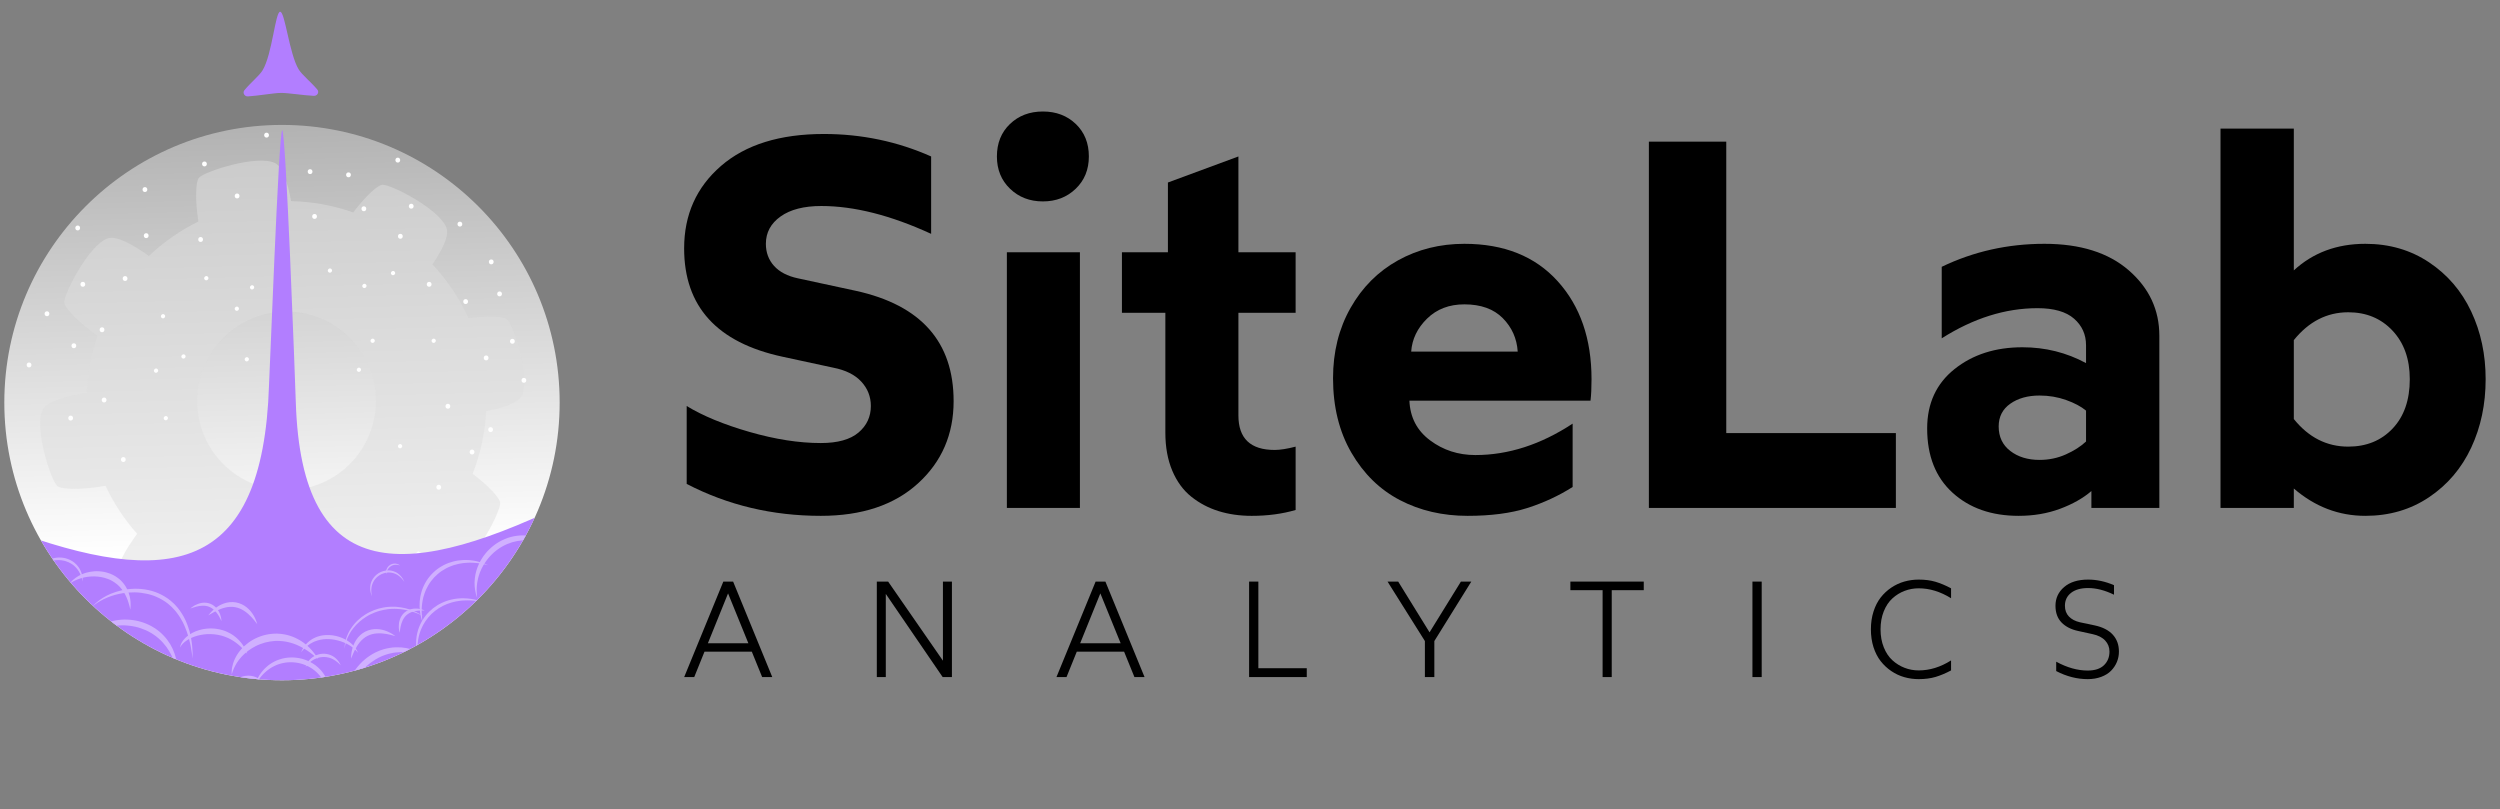 <?xml version="1.0" encoding="UTF-8" standalone="no"?><!DOCTYPE svg PUBLIC "-//W3C//DTD SVG 1.1//EN" "http://www.w3.org/Graphics/SVG/1.1/DTD/svg11.dtd"><svg width="100%" height="100%" viewBox="0 0 278 90" version="1.1" xmlns="http://www.w3.org/2000/svg" xmlns:xlink="http://www.w3.org/1999/xlink" xml:space="preserve" xmlns:serif="http://www.serif.com/" style="fill-rule:evenodd;clip-rule:evenodd;stroke-linejoin:round;stroke-miterlimit:2;"><rect x="0" y="0" width="278" height="90" fill="#808080" stroke="none"/><g id="TEST-LOGO" serif:id="TEST LOGO"></g><rect id="V5.2-LOGO---21OCT-LOGO" serif:id="V5.2 LOGO - 21OCT LOGO" x="-0" y="0" width="277.963" height="89.238" style="fill:none;"/><g><g><path d="M76.081,75.29l4.353,-10.617l1.089,0l4.353,10.617l-1.125,0l-1.148,-2.821l-5.264,0l-1.14,2.821l-1.118,0Zm2.636,-3.761l4.501,0l-2.258,-5.545l-2.243,5.545Z" style="fill-rule:nonzero;"/><path d="M97.502,75.29l-0,-10.617l1.259,0l6.093,8.796l-0,-8.796l1,0l-0,10.617l-1.03,0l-6.323,-9.247l0,9.247l-0.999,0Z" style="fill-rule:nonzero;"/><path d="M117.479,75.29l4.354,-10.617l1.088,0l4.353,10.617l-1.125,0l-1.148,-2.821l-5.264,0l-1.14,2.821l-1.118,0Zm2.636,-3.761l4.501,0l-2.258,-5.545l-2.243,5.545Z" style="fill-rule:nonzero;"/><path d="M138.9,75.29l0,-10.617l1.029,0l0,9.633l5.383,-0l-0,0.984l-6.412,0Z" style="fill-rule:nonzero;"/><path d="M154.294,64.673l1.185,0l3.487,5.642l3.487,-5.642l1.155,0l-4.109,6.612l0,4.005l-1.051,0l-0,-4.005l-4.154,-6.612Z" style="fill-rule:nonzero;"/><path d="M174.627,65.628l-0,-0.955l8.159,0l-0,0.955l-3.561,0l-0,9.662l-1.015,0l0,-9.662l-3.583,0Z" style="fill-rule:nonzero;"/><rect x="194.871" y="64.673" width="1.029" height="10.617" style="fill-rule:nonzero;"/><path d="M208.332,71.966c-0.192,-0.607 -0.288,-1.269 -0.288,-1.984c-0,-0.716 0.097,-1.377 0.292,-1.985c0.195,-0.607 0.46,-1.125 0.796,-1.554c0.336,-0.43 0.729,-0.796 1.181,-1.1c0.452,-0.303 0.935,-0.528 1.451,-0.674c0.516,-0.145 1.048,-0.218 1.596,-0.218c0.7,0 1.325,0.081 1.873,0.244c0.548,0.163 1.123,0.405 1.725,0.726l-0,1.103c-1.185,-0.735 -2.384,-1.103 -3.598,-1.103c-0.548,-0 -1.072,0.095 -1.57,0.285c-0.499,0.19 -0.949,0.468 -1.351,0.833c-0.403,0.365 -0.723,0.845 -0.963,1.44c-0.239,0.595 -0.359,1.262 -0.359,2.003c0,0.74 0.12,1.408 0.359,2.002c0.24,0.595 0.56,1.075 0.963,1.441c0.402,0.365 0.852,0.644 1.351,0.836c0.498,0.193 1.022,0.289 1.57,0.289c1.229,-0 2.428,-0.37 3.598,-1.111l-0,1.111c-0.602,0.321 -1.177,0.563 -1.725,0.726c-0.548,0.162 -1.173,0.244 -1.873,0.244c-0.548,-0 -1.08,-0.073 -1.596,-0.219c-0.516,-0.145 -0.999,-0.371 -1.451,-0.677c-0.452,-0.306 -0.845,-0.674 -1.181,-1.103c-0.336,-0.43 -0.602,-0.948 -0.8,-1.555Z" style="fill-rule:nonzero;"/><path d="M228.569,67.361c-0,-0.839 0.322,-1.534 0.966,-2.084c0.644,-0.551 1.531,-0.826 2.662,-0.826c0.962,0 1.922,0.207 2.88,0.622l-0,1.059c-1.012,-0.494 -1.972,-0.741 -2.88,-0.741c-0.805,0 -1.436,0.178 -1.892,0.533c-0.457,0.356 -0.685,0.835 -0.685,1.437c0,0.488 0.148,0.887 0.444,1.195c0.296,0.309 0.704,0.522 1.222,0.641l1.651,0.348c0.888,0.192 1.558,0.538 2.01,1.036c0.452,0.499 0.678,1.123 0.678,1.874c-0,0.409 -0.076,0.796 -0.226,1.158c-0.151,0.363 -0.367,0.688 -0.648,0.974c-0.281,0.286 -0.647,0.513 -1.096,0.681c-0.449,0.168 -0.95,0.252 -1.503,0.252c-1.184,-0 -2.352,-0.299 -3.502,-0.896l0,-1.044c1.204,0.657 2.372,0.985 3.502,0.985c0.8,-0 1.403,-0.198 1.81,-0.593c0.408,-0.394 0.611,-0.9 0.611,-1.517c0,-0.474 -0.159,-0.883 -0.477,-1.226c-0.319,-0.343 -0.786,-0.581 -1.403,-0.714l-1.592,-0.348c-0.79,-0.168 -1.409,-0.484 -1.859,-0.948c-0.449,-0.464 -0.673,-1.083 -0.673,-1.858Z" style="fill-rule:nonzero;"/></g><g><path d="M76.076,27.623c0,-3.749 1.368,-6.807 4.104,-9.174c2.737,-2.367 6.547,-3.55 11.433,-3.55c4.204,-0 8.18,0.833 11.929,2.499l0,8.606c-4.487,-2.064 -8.559,-3.096 -12.213,-3.096c-1.932,0 -3.442,0.389 -4.531,1.165c-1.088,0.776 -1.633,1.789 -1.633,3.039c0,0.966 0.303,1.785 0.909,2.457c0.606,0.672 1.487,1.132 2.642,1.378l6.447,1.391c7.253,1.591 10.879,5.681 10.879,12.271c-0,3.692 -1.321,6.741 -3.962,9.146c-2.642,2.405 -6.244,3.607 -10.808,3.607c-5.378,0 -10.348,-1.183 -14.912,-3.55l0,-8.663c1.799,1.098 4.128,2.059 6.987,2.883c2.86,0.823 5.501,1.235 7.925,1.235c1.875,0 3.271,-0.388 4.19,-1.164c0.918,-0.777 1.377,-1.762 1.377,-2.954c0,-1.042 -0.355,-1.946 -1.065,-2.713c-0.71,-0.767 -1.747,-1.283 -3.11,-1.548l-5.653,-1.221c-7.29,-1.572 -10.935,-5.586 -10.935,-12.044Z" style="fill-rule:nonzero;"/><path d="M110.856,17.398c-0,-1.477 0.483,-2.679 1.448,-3.607c0.966,-0.928 2.187,-1.392 3.664,-1.392c1.477,0 2.699,0.464 3.665,1.392c0.965,0.928 1.448,2.13 1.448,3.607c0,1.458 -0.487,2.656 -1.463,3.593c-0.975,0.938 -2.191,1.406 -3.65,1.406c-1.458,0 -2.674,-0.468 -3.649,-1.406c-0.976,-0.937 -1.463,-2.135 -1.463,-3.593Zm1.108,39.084l-0,-28.432l8.123,-0l0,28.432l-8.123,-0Z" style="fill-rule:nonzero;"/><path d="M124.759,34.781l-0,-6.731l5.113,-0l-0,-7.755l7.839,-2.897l-0,10.652l6.362,-0l0,6.731l-6.362,0l-0,11.418c-0,2.557 1.344,3.835 4.033,3.835c0.606,-0 1.383,-0.123 2.329,-0.369l0,7.044c-1.477,0.435 -3.105,0.653 -4.885,0.653c-1.326,0 -2.552,-0.175 -3.678,-0.525c-1.127,-0.351 -2.14,-0.886 -3.04,-1.605c-0.899,-0.72 -1.604,-1.685 -2.116,-2.897c-0.511,-1.212 -0.767,-2.623 -0.767,-4.232l0,-13.322l-4.828,0Z" style="fill-rule:nonzero;"/><path d="M148.234,42.053c-0,-2.917 0.648,-5.52 1.946,-7.811c1.297,-2.292 3.053,-4.053 5.268,-5.284c2.216,-1.23 4.678,-1.846 7.385,-1.846c4.412,0 7.873,1.387 10.382,4.161c2.509,2.774 3.763,6.405 3.763,10.893c0,0.985 -0.037,1.78 -0.113,2.386l-20.138,0c0.075,1.856 0.842,3.328 2.3,4.417c1.458,1.089 3.134,1.633 5.028,1.633c3.673,0 7.281,-1.165 10.822,-3.494l-0,7.045c-1.553,0.984 -3.238,1.765 -5.056,2.343c-1.818,0.577 -4.024,0.866 -6.618,0.866c-2.784,0 -5.293,-0.582 -7.527,-1.747c-2.235,-1.164 -4.034,-2.921 -5.397,-5.269c-1.363,-2.348 -2.045,-5.112 -2.045,-8.293Zm8.691,-2.954l11.845,-0c-0.095,-1.459 -0.649,-2.699 -1.662,-3.721c-1.013,-1.023 -2.438,-1.534 -4.275,-1.534c-1.685,-0 -3.067,0.53 -4.147,1.59c-1.079,1.061 -1.666,2.282 -1.761,3.665Z" style="fill-rule:nonzero;"/><path d="M183.355,56.482l-0,-40.731l8.606,-0l-0,32.408l18.86,0l-0,8.323l-27.466,-0Z" style="fill-rule:nonzero;"/><path d="M214.3,47.648c-0,-2.784 1.013,-4.985 3.039,-6.604c2.026,-1.619 4.545,-2.428 7.555,-2.428c2.538,-0 4.895,0.587 7.073,1.761l-0,-1.989c-0,-1.192 -0.445,-2.177 -1.335,-2.954c-0.89,-0.776 -2.244,-1.164 -4.062,-1.164c-3.579,-0 -7.129,1.117 -10.651,3.352l-0,-7.953c3.541,-1.705 7.347,-2.557 11.418,-2.557c3.995,0 7.125,0.985 9.387,2.954c2.263,1.969 3.395,4.393 3.395,7.272l-0,19.144l-7.556,-0l0,-1.875c-0.928,0.795 -2.092,1.453 -3.493,1.974c-1.402,0.521 -2.935,0.781 -4.602,0.781c-3.011,0 -5.458,-0.857 -7.342,-2.57c-1.884,-1.714 -2.826,-4.095 -2.826,-7.144Zm7.953,-0.227c-0,1.155 0.431,2.064 1.292,2.727c0.862,0.662 1.946,0.994 3.252,0.994c1.042,-0 2.017,-0.204 2.926,-0.611c0.909,-0.407 1.657,-0.885 2.244,-1.434l-0,-3.437c-0.549,-0.455 -1.288,-0.848 -2.216,-1.179c-0.927,-0.331 -1.912,-0.497 -2.954,-0.497c-1.306,-0 -2.39,0.303 -3.252,0.909c-0.861,0.606 -1.292,1.448 -1.292,2.528Z" style="fill-rule:nonzero;"/><path d="M246.921,56.482l-0,-42.18l8.152,0l-0,15.764c2.139,-1.969 4.79,-2.954 7.953,-2.954c2.67,0 5.032,0.687 7.086,2.059c2.055,1.373 3.617,3.196 4.687,5.468c1.07,2.272 1.605,4.781 1.605,7.527c-0,2.784 -0.535,5.321 -1.605,7.612c-1.07,2.292 -2.632,4.128 -4.687,5.511c-2.054,1.382 -4.416,2.073 -7.086,2.073c-2.954,0 -5.605,-1.013 -7.953,-3.039l-0,2.159l-8.152,-0Zm8.152,-9.885c1.647,2.045 3.664,3.068 6.05,3.068c2.026,-0 3.673,-0.673 4.942,-2.017c1.269,-1.344 1.903,-3.172 1.903,-5.482c-0,-2.234 -0.639,-4.033 -1.917,-5.397c-1.278,-1.363 -2.921,-2.045 -4.928,-2.045c-2.367,0 -4.384,1.032 -6.05,3.096l-0,8.777Z" style="fill-rule:nonzero;"/></g></g><g><path d="M31.385,17.959c-14.791,-0 -26.823,12.032 -26.823,26.823c0,14.79 12.033,26.823 26.823,26.824c14.79,-0.001 26.823,-12.034 26.823,-26.824c-0,-14.79 -12.033,-26.823 -26.823,-26.823Zm-0,56.833c-8.016,-0.001 -15.552,-3.122 -21.22,-8.79c-5.668,-5.668 -8.79,-13.205 -8.79,-21.22c0,-8.016 3.122,-15.553 8.789,-21.22c5.669,-5.669 13.205,-8.79 21.221,-8.79c8.016,-0 15.552,3.121 21.221,8.79c5.667,5.667 8.789,13.204 8.789,21.22c-0,8.015 -3.122,15.552 -8.79,21.22c-5.668,5.668 -13.204,8.789 -21.22,8.79Z" style="fill:url(#_Radial1);"/><path d="M31.385,17.747c-14.907,-0.001 -27.035,12.127 -27.035,27.035c-0,14.907 12.128,27.035 27.035,27.036c14.907,-0.001 27.035,-12.129 27.035,-27.036c0,-14.908 -12.128,-27.036 -27.035,-27.035Zm-0,57.255c-8.072,0 -15.661,-3.143 -21.369,-8.851c-5.708,-5.708 -8.851,-13.296 -8.851,-21.369c-0,-8.072 3.143,-15.661 8.851,-21.369c5.708,-5.708 13.297,-8.851 21.369,-8.851c8.072,-0 15.661,3.143 21.369,8.851c5.708,5.708 8.851,13.297 8.851,21.369c-0,8.072 -3.143,15.661 -8.851,21.369c-5.709,5.708 -13.297,8.851 -21.369,8.851Z" style="fill:url(#_Radial2);"/><path d="M31.384,17.534c-15.023,0 -27.247,12.224 -27.247,27.247c-0,15.026 12.224,27.249 27.248,27.249c15.024,0 27.248,-12.223 27.247,-27.248c0.001,-15.024 -12.223,-27.248 -27.248,-27.248Zm0,57.678c-8.128,0 -15.769,-3.165 -21.517,-8.912c-5.748,-5.748 -8.913,-13.39 -8.913,-21.518c0.001,-8.129 3.166,-15.77 8.913,-21.517c5.748,-5.748 13.39,-8.914 21.518,-8.914c8.128,0 15.77,3.166 21.518,8.914c5.747,5.747 8.912,13.388 8.912,21.516c0,8.129 -3.165,15.771 -8.912,21.519c-5.748,5.747 -13.391,8.912 -21.519,8.912Z" style="fill:url(#_Radial3);"/><path d="M31.357,13.891c17.042,0 30.877,13.836 30.877,30.877c0,17.042 -13.835,30.877 -30.877,30.877c-17.041,0 -30.877,-13.835 -30.877,-30.877c-0,-17.041 13.836,-30.877 30.877,-30.877Z" style="fill:url(#_Linear4);"/><clipPath id="_clip5"><path d="M31.357,13.891c17.042,0 30.877,13.836 30.877,30.877c0,17.042 -13.835,30.877 -30.877,30.877c-17.041,0 -30.877,-13.835 -30.877,-30.877c-0,-17.041 13.836,-30.877 30.877,-30.877Z"/></clipPath><g clip-path="url(#_clip5)"><g><path d="M37.404,36.333c4.555,3.062 5.767,9.237 2.705,13.793c-3.062,4.555 -9.237,5.766 -13.792,2.704c-4.556,-3.062 -5.767,-9.236 -2.705,-13.792c3.061,-4.556 9.237,-5.767 13.792,-2.705Zm-30.257,-2.685c0.039,0.593 1.615,2.236 3.699,3.691c-0.716,2.071 -1.109,4.208 -1.194,6.344c-2.196,0.342 -4.476,0.932 -4.933,1.932c-0.927,2.032 0.943,7.809 1.654,8.432c0.455,0.4 2.807,0.441 5.362,-0.029c0.897,1.916 2.072,3.719 3.516,5.34c-1.316,1.797 -2.518,3.835 -2.132,4.868c0.781,2.092 6.187,4.856 7.131,4.794c0.592,-0.039 2.226,-1.605 3.678,-3.678c2.08,0.796 4.234,1.262 6.395,1.41c0.347,2.12 0.93,4.255 1.895,4.696c2.031,0.927 7.808,-0.943 8.432,-1.654c0.371,-0.423 0.434,-2.487 0.062,-4.829c2.083,-0.902 4.041,-2.125 5.792,-3.661c1.65,1.151 3.395,2.091 4.326,1.744c2.091,-0.781 4.854,-6.188 4.792,-7.131c-0.035,-0.532 -1.304,-1.907 -3.066,-3.233c0.887,-2.26 1.384,-4.612 1.502,-6.965c1.869,-0.357 3.6,-0.913 3.992,-1.77c0.927,-2.031 -0.942,-7.808 -1.653,-8.432c-0.392,-0.343 -2.186,-0.422 -4.306,-0.138c-0.984,-2.168 -2.326,-4.192 -4.003,-5.98c1.066,-1.57 1.891,-3.18 1.563,-4.061c-0.781,-2.092 -6.188,-4.855 -7.132,-4.793c-0.533,0.035 -1.913,1.31 -3.243,3.08c-2.25,-0.799 -4.582,-1.209 -6.907,-1.26c-0.354,-1.965 -0.921,-3.838 -1.818,-4.248c-2.031,-0.927 -7.808,0.942 -8.431,1.653c-0.373,0.426 -0.435,2.508 -0.057,4.865c-1.991,0.975 -3.852,2.257 -5.506,3.83c-1.733,-1.24 -3.632,-2.316 -4.616,-1.948c-2.093,0.78 -4.856,6.187 -4.794,7.131Z" style="fill:#dfdfdf;fill-opacity:0.5;fill-rule:nonzero;"/></g><g id="Blast"><g id="Stars"><path d="M16.116,21.353c0.353,0.001 0.353,-0.548 -0,-0.548c-0.354,0 -0.354,0.549 -0,0.548Z" style="fill:#fff;fill-rule:nonzero;"/><path d="M5.224,35.163c0.354,0 0.354,-0.548 -0,-0.548c-0.353,0 -0.353,0.548 -0,0.548Z" style="fill:#fff;fill-rule:nonzero;"/><path d="M8.214,38.723c0.353,-0 0.353,-0.548 0,-0.548c-0.353,-0.001 -0.353,0.547 0,0.548Z" style="fill:#fff;fill-rule:nonzero;"/><path d="M13.909,31.248c0.354,-0 0.354,-0.548 0,-0.548c-0.353,-0 -0.353,0.548 0,0.548Z" style="fill:#fff;fill-rule:nonzero;"/><path d="M7.858,46.766c0.354,0 0.354,-0.548 -0,-0.548c-0.353,0 -0.353,0.548 -0,0.548Z" style="fill:#fff;fill-rule:nonzero;"/><path d="M9.211,31.889c0.353,-0.001 0.353,-0.549 -0,-0.548c-0.354,-0.001 -0.354,0.547 -0,0.548Z" style="fill:#fff;fill-rule:nonzero;"/><path d="M22.309,26.905c0.353,0.001 0.353,-0.547 -0,-0.548c-0.353,0 -0.353,0.548 -0,0.548Z" style="fill:#fff;fill-rule:nonzero;"/><path d="M3.231,40.858c0.354,-0 0.353,-0.548 0,-0.548c-0.353,-0 -0.353,0.548 0,0.548Z" style="fill:#fff;fill-rule:nonzero;"/><path d="M22.736,18.506c0.353,-0.001 0.353,-0.549 -0,-0.548c-0.354,-0.001 -0.354,0.547 -0,0.548Z" style="fill:#fff;fill-rule:nonzero;"/><path d="M26.366,22.065c0.354,-0 0.354,-0.548 0,-0.548c-0.353,-0 -0.353,0.548 0,0.548Z" style="fill:#fff;fill-rule:nonzero;"/><path d="M16.258,26.479c0.354,-0.001 0.354,-0.549 0,-0.548c-0.353,-0 -0.353,0.547 0,0.548Z" style="fill:#fff;fill-rule:nonzero;"/><path d="M38.753,19.716c0.353,-0 0.353,-0.548 0,-0.548c-0.354,-0 -0.354,0.548 0,0.548Z" style="fill:#fff;fill-rule:nonzero;"/><path d="M34.98,24.342c0.353,0.001 0.353,-0.547 -0,-0.548c-0.354,0.001 -0.354,0.549 -0,0.548Z" style="fill:#fff;fill-rule:nonzero;"/><path d="M34.482,19.36c0.353,0 0.353,-0.548 0,-0.548c-0.353,-0.001 -0.353,0.547 0,0.548Z" style="fill:#fff;fill-rule:nonzero;"/><path d="M51.78,33.811c0.353,-0 0.353,-0.548 0,-0.548c-0.353,-0 -0.353,0.548 0,0.548Z" style="fill:#fff;fill-rule:nonzero;"/><path d="M55.553,32.957c0.353,-0.001 0.353,-0.549 -0,-0.548c-0.353,-0 -0.353,0.548 -0,0.548Z" style="fill:#fff;fill-rule:nonzero;"/><path d="M44.519,26.55c0.353,-0 0.353,-0.548 0,-0.548c-0.353,-0.001 -0.353,0.547 0,0.548Z" style="fill:#fff;fill-rule:nonzero;"/><path d="M45.729,23.204c0.354,-0 0.354,-0.548 -0,-0.548c-0.353,-0 -0.353,0.548 -0,0.548Z" style="fill:#fff;fill-rule:nonzero;"/><path d="M47.722,31.889c0.354,-0.001 0.354,-0.549 0,-0.548c-0.353,-0.001 -0.353,0.547 0,0.548Z" style="fill:#fff;fill-rule:nonzero;"/><path d="M40.461,23.489c0.354,-0.001 0.354,-0.549 0,-0.548c-0.353,-0.001 -0.353,0.547 0,0.548Z" style="fill:#fff;fill-rule:nonzero;"/><path d="M52.492,50.539c0.353,0 0.353,-0.547 -0,-0.548c-0.354,0.001 -0.354,0.549 -0,0.548Z" style="fill:#fff;fill-rule:nonzero;"/><path d="M58.258,42.567c0.353,-0.001 0.353,-0.549 -0,-0.548c-0.354,-0.001 -0.354,0.547 -0,0.548Z" style="fill:#fff;fill-rule:nonzero;"/><path d="M54.058,40.075c0.353,-0 0.353,-0.548 -0,-0.548c-0.354,-0 -0.354,0.548 -0,0.548Z" style="fill:#fff;fill-rule:nonzero;"/><path d="M56.977,38.224c0.353,0 0.353,-0.548 -0.001,-0.547c-0.353,-0.001 -0.353,0.547 0.001,0.547Z" style="fill:#fff;fill-rule:nonzero;"/><path d="M54.556,48.048c0.353,-0 0.353,-0.548 0,-0.548c-0.353,-0.001 -0.353,0.547 0,0.548Z" style="fill:#fff;fill-rule:nonzero;"/><path d="M48.79,54.454c0.354,0.001 0.354,-0.547 -0,-0.547c-0.353,-0 -0.353,0.548 0,0.547Z" style="fill:#fff;fill-rule:nonzero;"/><path d="M11.346,36.943c0.354,-0 0.354,-0.548 0,-0.548c-0.353,-0 -0.353,0.548 0,0.548Z" style="fill:#fff;fill-rule:nonzero;"/><path d="M8.641,25.625c0.353,-0.001 0.353,-0.549 -0,-0.548c-0.353,-0 -0.354,0.547 -0,0.548Z" style="fill:#fff;fill-rule:nonzero;"/><path d="M54.627,29.397c0.353,0 0.353,-0.548 0,-0.548c-0.353,-0 -0.353,0.548 0,0.548Z" style="fill:#fff;fill-rule:nonzero;"/><path d="M51.139,25.197c0.354,0 0.354,-0.548 -0,-0.548c-0.353,0 -0.353,0.548 -0,0.548Z" style="fill:#fff;fill-rule:nonzero;"/><path d="M44.235,18.079c0.353,-0 0.353,-0.548 -0,-0.548c-0.354,-0 -0.354,0.548 -0,0.548Z" style="fill:#fff;fill-rule:nonzero;"/><path d="M29.641,15.302c0.354,0 0.354,-0.548 -0,-0.548c-0.353,0 -0.353,0.548 -0,0.548Z" style="fill:#fff;fill-rule:nonzero;"/><path d="M13.713,51.375c0.354,0.001 0.354,-0.547 0,-0.548c-0.353,0.001 -0.353,0.549 0,0.548Z" style="fill:#fff;fill-rule:nonzero;"/><path d="M11.578,44.755c0.353,0.001 0.353,-0.547 -0,-0.548c-0.354,0.001 -0.354,0.549 -0,0.548Z" style="fill:#fff;fill-rule:nonzero;"/><path d="M49.805,45.449c0.353,0 0.353,-0.548 -0,-0.548c-0.354,0 -0.354,0.548 -0,0.548Z" style="fill:#fff;fill-rule:nonzero;"/><path d="M20.234,39.809c0.218,0.217 0.555,-0.12 0.338,-0.338c-0.217,-0.216 -0.555,0.121 -0.338,0.338Z" style="fill:#fff;fill-rule:nonzero;"/><path d="M17.961,35.335c0.217,0.217 0.554,-0.119 0.336,-0.337c-0.216,-0.217 -0.553,0.12 -0.336,0.337Z" style="fill:#fff;fill-rule:nonzero;"/><path d="M27.276,40.122c0.217,0.217 0.554,-0.119 0.336,-0.337c-0.217,-0.217 -0.554,0.119 -0.336,0.337Z" style="fill:#fff;fill-rule:nonzero;"/><path d="M32.283,57.232c0.218,0.217 0.554,-0.119 0.337,-0.337c-0.217,-0.217 -0.554,0.12 -0.337,0.337Z" style="fill:#fff;fill-rule:nonzero;"/><path d="M40.353,31.964c0.217,0.218 0.555,-0.119 0.337,-0.337c-0.217,-0.217 -0.555,0.12 -0.337,0.337Z" style="fill:#fff;fill-rule:nonzero;"/><path d="M43.538,30.536c0.218,0.217 0.555,-0.12 0.338,-0.338c-0.218,-0.217 -0.555,0.12 -0.338,0.338Z" style="fill:#fff;fill-rule:nonzero;"/><path d="M44.321,49.785c0.218,0.218 0.554,-0.119 0.337,-0.336c-0.217,-0.217 -0.554,0.12 -0.337,0.336Z" style="fill:#fff;fill-rule:nonzero;"/><path d="M17.182,41.385c0.217,0.217 0.555,-0.12 0.337,-0.338c-0.216,-0.217 -0.554,0.121 -0.337,0.338Z" style="fill:#fff;fill-rule:nonzero;"/><path d="M18.272,46.669c0.217,0.217 0.554,-0.119 0.336,-0.337c-0.217,-0.217 -0.554,0.119 -0.336,0.337Z" style="fill:#fff;fill-rule:nonzero;"/><path d="M36.519,30.256c0.217,0.217 0.554,-0.12 0.336,-0.337c-0.217,-0.218 -0.554,0.119 -0.336,0.337Z" style="fill:#fff;fill-rule:nonzero;"/><path d="M27.864,32.122c0.217,0.218 0.554,-0.119 0.336,-0.336c-0.217,-0.218 -0.554,0.119 -0.336,0.336Z" style="fill:#fff;fill-rule:nonzero;"/><path d="M26.167,34.498c0.217,0.218 0.554,-0.119 0.336,-0.337c-0.217,-0.217 -0.554,0.12 -0.336,0.337Z" style="fill:#fff;fill-rule:nonzero;"/><path d="M22.772,31.104c0.218,0.218 0.555,-0.119 0.337,-0.337c-0.217,-0.217 -0.554,0.12 -0.337,0.337Z" style="fill:#fff;fill-rule:nonzero;"/><path d="M39.743,41.286c0.218,0.218 0.554,-0.119 0.337,-0.336c-0.218,-0.218 -0.554,0.119 -0.337,0.336Z" style="fill:#fff;fill-rule:nonzero;"/><path d="M41.27,38.062c0.218,0.218 0.555,-0.119 0.337,-0.337c-0.217,-0.217 -0.554,0.12 -0.337,0.337Z" style="fill:#fff;fill-rule:nonzero;"/><path d="M48.059,38.062c0.217,0.218 0.554,-0.119 0.336,-0.337c-0.217,-0.217 -0.554,0.12 -0.336,0.337Z" style="fill:#fff;fill-rule:nonzero;"/></g><path d="M-0.86,58.161c18.295,7.119 29.379,6.545 30.681,-13.393c0.154,-2.359 1.171,-30.293 1.56,-30.289c0.413,0.003 1.439,27.935 1.514,30.289c0.654,20.466 12.335,20.043 31.331,10.556c3.32,-1.659 3.918,56.291 -64.81,15.356" style="fill:#b27eff;fill-rule:nonzero;"/><clipPath id="_clip6"><path d="M-0.86,58.161c18.295,7.119 29.379,6.545 30.681,-13.393c0.154,-2.359 1.171,-30.293 1.56,-30.289c0.413,0.003 1.439,27.935 1.514,30.289c0.654,20.466 12.335,20.043 31.331,10.556c3.32,-1.659 3.918,56.291 -64.81,15.356" clip-rule="nonzero"/></clipPath><g clip-path="url(#_clip6)"><g><path d="M38.317,72.14c0,-0 0.002,-0.044 0.005,-0.127c0.001,-0.041 0.003,-0.092 0.006,-0.151c0.002,-0.06 0.013,-0.129 0.022,-0.206c0.005,-0.038 0.01,-0.079 0.016,-0.122c0.008,-0.042 0.017,-0.085 0.026,-0.131c0.018,-0.092 0.038,-0.192 0.071,-0.295c0.015,-0.052 0.031,-0.106 0.047,-0.161c0.018,-0.055 0.039,-0.11 0.06,-0.168c0.039,-0.116 0.094,-0.231 0.15,-0.353c0.026,-0.062 0.06,-0.122 0.093,-0.183c0.034,-0.061 0.066,-0.125 0.103,-0.187c0.078,-0.122 0.155,-0.25 0.249,-0.372c0.088,-0.127 0.192,-0.246 0.296,-0.371c0.053,-0.061 0.111,-0.119 0.168,-0.178c0.056,-0.061 0.117,-0.118 0.18,-0.175c0.245,-0.23 0.52,-0.445 0.822,-0.63c0.148,-0.098 0.307,-0.178 0.465,-0.263c0.162,-0.076 0.324,-0.155 0.492,-0.218c0.336,-0.128 0.683,-0.228 1.031,-0.289c0.173,-0.039 0.348,-0.052 0.52,-0.074c0.086,-0.005 0.172,-0.01 0.257,-0.014c0.043,-0.003 0.085,-0.005 0.128,-0.007c0.042,-0 0.084,0 0.126,0.001c0.084,0 0.167,0.001 0.25,0.001c0.082,0.007 0.163,0.012 0.244,0.018c0.161,0.009 0.317,0.038 0.469,0.058c0.151,0.023 0.297,0.058 0.438,0.087c0.139,0.036 0.272,0.076 0.401,0.112c0.126,0.042 0.246,0.085 0.361,0.126c0.113,0.041 0.217,0.091 0.317,0.133c0.049,0.021 0.098,0.041 0.143,0.062c0.045,0.023 0.088,0.045 0.13,0.067c0.083,0.042 0.159,0.081 0.227,0.117c0.135,0.075 0.237,0.141 0.308,0.183c0.07,0.043 0.108,0.066 0.108,0.066c-0,-0 -0.16,-0.073 -0.44,-0.2c-0.071,-0.029 -0.15,-0.06 -0.235,-0.094c-0.043,-0.017 -0.088,-0.035 -0.134,-0.054c-0.046,-0.017 -0.095,-0.033 -0.146,-0.05c-0.101,-0.033 -0.206,-0.074 -0.321,-0.105c-0.115,-0.032 -0.235,-0.065 -0.361,-0.1c-0.127,-0.027 -0.259,-0.057 -0.396,-0.084c-0.139,-0.019 -0.281,-0.049 -0.429,-0.064c-0.148,-0.012 -0.299,-0.034 -0.455,-0.035c-0.077,-0.003 -0.156,-0.006 -0.235,-0.009c-0.079,0.002 -0.159,0.004 -0.24,0.005c-0.04,0.001 -0.081,0.002 -0.121,0.003c-0.041,0.003 -0.082,0.006 -0.122,0.01c-0.082,0.007 -0.164,0.014 -0.247,0.02c-0.163,0.027 -0.331,0.043 -0.496,0.08c-0.166,0.029 -0.33,0.075 -0.495,0.118c-0.083,0.024 -0.163,0.053 -0.245,0.079c-0.082,0.025 -0.162,0.056 -0.241,0.088c-0.162,0.058 -0.316,0.132 -0.472,0.203c-0.151,0.08 -0.304,0.155 -0.446,0.247c-0.146,0.085 -0.281,0.184 -0.418,0.277c-0.131,0.101 -0.263,0.199 -0.381,0.307c-0.241,0.213 -0.461,0.437 -0.643,0.67c-0.097,0.112 -0.175,0.233 -0.257,0.346c-0.04,0.057 -0.074,0.116 -0.11,0.173c-0.036,0.057 -0.072,0.113 -0.101,0.171c-0.062,0.113 -0.121,0.223 -0.168,0.332c-0.024,0.054 -0.049,0.105 -0.071,0.157c-0.02,0.053 -0.039,0.104 -0.058,0.153c-0.04,0.098 -0.067,0.194 -0.094,0.282c-0.013,0.043 -0.026,0.086 -0.038,0.126c-0.009,0.041 -0.018,0.08 -0.026,0.117c-0.016,0.075 -0.034,0.141 -0.044,0.2c-0.009,0.059 -0.017,0.109 -0.023,0.15c-0.013,0.081 -0.02,0.125 -0.02,0.125Z" style="fill:#d0b0ff;fill-rule:nonzero;"/><path d="M10.278,67.442c0,-0 0.044,-0.046 0.126,-0.133c0.042,-0.043 0.091,-0.098 0.153,-0.158c0.066,-0.058 0.141,-0.125 0.225,-0.199c0.173,-0.143 0.391,-0.309 0.66,-0.473c0.133,-0.084 0.281,-0.161 0.436,-0.247c0.08,-0.038 0.162,-0.076 0.246,-0.116c0.042,-0.019 0.085,-0.039 0.128,-0.059c0.044,-0.018 0.088,-0.036 0.133,-0.054c0.358,-0.153 0.763,-0.273 1.199,-0.372c0.437,-0.093 0.907,-0.153 1.397,-0.162c0.123,0.001 0.247,0.002 0.371,0.003c0.125,0.004 0.25,0.017 0.376,0.026c0.126,0.006 0.252,0.027 0.379,0.045c0.127,0.019 0.254,0.038 0.38,0.071c0.125,0.031 0.254,0.054 0.379,0.092c0.124,0.039 0.249,0.079 0.374,0.118c0.245,0.095 0.493,0.188 0.726,0.314c0.467,0.245 0.909,0.546 1.284,0.907c0.047,0.044 0.097,0.086 0.143,0.132l0.131,0.142c0.085,0.097 0.177,0.187 0.253,0.288c0.153,0.203 0.311,0.397 0.435,0.61c0.064,0.105 0.133,0.205 0.19,0.311c0.056,0.107 0.11,0.213 0.163,0.318c0.026,0.053 0.053,0.105 0.079,0.157c0.024,0.053 0.044,0.107 0.066,0.16c0.043,0.106 0.086,0.211 0.128,0.315c0.045,0.102 0.077,0.207 0.109,0.311c0.033,0.103 0.065,0.204 0.096,0.304c0.015,0.05 0.032,0.099 0.045,0.149c0.011,0.05 0.023,0.099 0.034,0.149c0.023,0.098 0.045,0.194 0.066,0.288c0.02,0.095 0.047,0.186 0.06,0.277c0.014,0.092 0.028,0.181 0.041,0.268c0.013,0.086 0.026,0.171 0.038,0.253c0.012,0.082 0.025,0.162 0.03,0.24c0.012,0.156 0.024,0.301 0.035,0.436c0.009,0.134 0.021,0.257 0.02,0.37c0.004,0.223 0.002,0.399 0.003,0.518c0,0.119 0,0.183 0,0.183c0,-0 -0.009,-0.063 -0.025,-0.182c-0.016,-0.118 -0.042,-0.291 -0.069,-0.511c-0.011,-0.111 -0.036,-0.231 -0.06,-0.363c-0.024,-0.131 -0.05,-0.273 -0.077,-0.424c-0.011,-0.076 -0.031,-0.154 -0.051,-0.233c-0.019,-0.079 -0.039,-0.161 -0.059,-0.244c-0.02,-0.084 -0.041,-0.17 -0.061,-0.258c-0.02,-0.088 -0.052,-0.175 -0.078,-0.265c-0.104,-0.362 -0.244,-0.744 -0.412,-1.137c-0.045,-0.097 -0.091,-0.195 -0.138,-0.294c-0.023,-0.05 -0.045,-0.1 -0.071,-0.149c-0.027,-0.048 -0.055,-0.096 -0.083,-0.145c-0.055,-0.097 -0.111,-0.195 -0.166,-0.294c-0.056,-0.099 -0.126,-0.191 -0.189,-0.288c-0.121,-0.196 -0.276,-0.373 -0.424,-0.558c-0.074,-0.092 -0.162,-0.172 -0.244,-0.26l-0.123,-0.13c-0.042,-0.042 -0.089,-0.08 -0.133,-0.121c-0.35,-0.331 -0.761,-0.603 -1.194,-0.825c-0.214,-0.119 -0.442,-0.207 -0.668,-0.298c-0.116,-0.037 -0.232,-0.075 -0.347,-0.112c-0.116,-0.038 -0.235,-0.06 -0.352,-0.091c-0.471,-0.103 -0.946,-0.169 -1.41,-0.173c-0.463,-0.001 -0.912,0.027 -1.334,0.095c-0.106,0.016 -0.209,0.04 -0.311,0.059c-0.051,0.01 -0.101,0.02 -0.152,0.03c-0.049,0.012 -0.098,0.024 -0.147,0.037c-0.098,0.024 -0.194,0.048 -0.289,0.072c-0.092,0.029 -0.184,0.058 -0.273,0.086c-0.045,0.014 -0.089,0.028 -0.133,0.042c-0.042,0.016 -0.085,0.032 -0.127,0.048c-0.084,0.032 -0.166,0.063 -0.246,0.093c-0.156,0.07 -0.307,0.131 -0.444,0.2c-0.273,0.137 -0.504,0.272 -0.689,0.393c-0.091,0.062 -0.172,0.118 -0.242,0.167c-0.07,0.051 -0.126,0.1 -0.173,0.136c-0.093,0.075 -0.143,0.115 -0.143,0.115Z" style="fill:#d0b0ff;fill-rule:nonzero;"/><path d="M20.013,72.01c0,0 0.008,-0.035 0.021,-0.102c0.012,-0.066 0.041,-0.161 0.091,-0.285c0.029,-0.058 0.062,-0.123 0.097,-0.193c0.042,-0.066 0.088,-0.139 0.142,-0.213c0.058,-0.07 0.117,-0.15 0.19,-0.222c0.037,-0.037 0.074,-0.074 0.112,-0.113c0.041,-0.035 0.083,-0.072 0.125,-0.109c0.043,-0.038 0.089,-0.073 0.137,-0.107c0.047,-0.034 0.095,-0.071 0.146,-0.105c0.103,-0.065 0.21,-0.133 0.326,-0.191c0.113,-0.064 0.237,-0.114 0.362,-0.169c0.127,-0.048 0.258,-0.099 0.394,-0.136c0.271,-0.083 0.561,-0.136 0.858,-0.164c0.297,-0.032 0.602,-0.024 0.904,0.004c0.303,0.029 0.601,0.098 0.887,0.185c0.071,0.024 0.142,0.048 0.212,0.073c0.07,0.022 0.136,0.057 0.204,0.085c0.136,0.055 0.264,0.124 0.388,0.192c0.064,0.032 0.122,0.073 0.181,0.109c0.059,0.038 0.117,0.074 0.173,0.113c0.108,0.085 0.218,0.159 0.314,0.247c0.195,0.169 0.363,0.346 0.504,0.518c0.067,0.089 0.135,0.171 0.192,0.253c0.055,0.085 0.106,0.166 0.155,0.241c0.092,0.153 0.157,0.296 0.215,0.408c0.051,0.117 0.085,0.211 0.11,0.274c0.024,0.063 0.036,0.097 0.036,0.097c0,-0 -0.023,-0.028 -0.068,-0.079c-0.043,-0.052 -0.108,-0.127 -0.185,-0.224c-0.042,-0.045 -0.089,-0.096 -0.14,-0.151c-0.053,-0.053 -0.1,-0.117 -0.164,-0.175c-0.06,-0.059 -0.125,-0.122 -0.193,-0.189c-0.07,-0.065 -0.146,-0.129 -0.223,-0.197c-0.157,-0.133 -0.334,-0.266 -0.529,-0.393c-0.096,-0.065 -0.201,-0.121 -0.304,-0.184c-0.11,-0.053 -0.216,-0.115 -0.331,-0.164c-0.228,-0.104 -0.471,-0.19 -0.722,-0.261c-0.254,-0.062 -0.513,-0.122 -0.778,-0.143c-0.264,-0.028 -0.531,-0.038 -0.793,-0.022l-0.098,0.004l-0.098,0.01c-0.065,0.006 -0.13,0.009 -0.193,0.018c-0.128,0.019 -0.254,0.036 -0.377,0.063c-0.125,0.02 -0.242,0.057 -0.36,0.084c-0.116,0.036 -0.23,0.068 -0.338,0.11c-0.218,0.076 -0.417,0.17 -0.593,0.268c-0.044,0.026 -0.087,0.05 -0.13,0.074c-0.04,0.027 -0.079,0.053 -0.118,0.079c-0.08,0.048 -0.143,0.108 -0.212,0.157c-0.064,0.053 -0.118,0.108 -0.174,0.156c-0.049,0.054 -0.094,0.103 -0.135,0.148c-0.035,0.047 -0.068,0.091 -0.098,0.128c-0.031,0.038 -0.048,0.077 -0.067,0.105c-0.035,0.058 -0.055,0.088 -0.055,0.088Z" style="fill:#d0b0ff;fill-rule:nonzero;"/><path d="M7.774,64.877c-0,0 0.023,-0.029 0.066,-0.083c0.043,-0.054 0.104,-0.134 0.2,-0.225c0.024,-0.023 0.049,-0.048 0.075,-0.074c0.027,-0.024 0.056,-0.049 0.086,-0.075c0.059,-0.052 0.125,-0.108 0.201,-0.16c0.074,-0.055 0.155,-0.111 0.245,-0.163c0.044,-0.027 0.09,-0.055 0.138,-0.082c0.049,-0.024 0.098,-0.05 0.149,-0.076c0.101,-0.055 0.214,-0.094 0.328,-0.144c0.057,-0.023 0.117,-0.041 0.178,-0.062c0.061,-0.021 0.123,-0.041 0.187,-0.057c0.253,-0.075 0.53,-0.119 0.82,-0.144c0.072,-0.004 0.145,-0.008 0.219,-0.012c0.074,-0.002 0.149,0.001 0.224,0.002c0.075,-0.001 0.15,0.005 0.226,0.012c0.076,0.007 0.152,0.011 0.228,0.025c0.306,0.037 0.611,0.123 0.906,0.234c0.072,0.031 0.147,0.057 0.217,0.094l0.212,0.106c0.137,0.079 0.273,0.158 0.396,0.254c0.13,0.088 0.243,0.195 0.357,0.297c0.104,0.111 0.214,0.215 0.301,0.335c0.19,0.228 0.326,0.48 0.444,0.718c0.049,0.124 0.104,0.241 0.141,0.36c0.034,0.12 0.075,0.232 0.099,0.344c0.022,0.112 0.046,0.219 0.063,0.32c0.011,0.103 0.022,0.2 0.032,0.291c0.016,0.182 0.01,0.342 0.012,0.471c-0.006,0.13 -0.017,0.232 -0.022,0.301c-0.007,0.069 -0.011,0.106 -0.011,0.106c0,-0 -0.009,-0.036 -0.026,-0.104c-0.015,-0.067 -0.041,-0.165 -0.067,-0.289c-0.018,-0.061 -0.037,-0.129 -0.058,-0.202c-0.024,-0.073 -0.038,-0.154 -0.07,-0.235c-0.028,-0.082 -0.058,-0.17 -0.089,-0.262c-0.037,-0.089 -0.075,-0.183 -0.115,-0.281c-0.04,-0.097 -0.093,-0.193 -0.141,-0.294c-0.051,-0.099 -0.113,-0.196 -0.171,-0.299c-0.132,-0.194 -0.272,-0.396 -0.449,-0.575c-0.083,-0.095 -0.182,-0.175 -0.275,-0.264c-0.103,-0.077 -0.2,-0.162 -0.311,-0.232c-0.106,-0.077 -0.225,-0.136 -0.338,-0.203l-0.18,-0.087c-0.059,-0.03 -0.123,-0.05 -0.184,-0.076c-0.249,-0.097 -0.507,-0.174 -0.769,-0.218c-0.262,-0.044 -0.525,-0.073 -0.781,-0.074c-0.256,0.002 -0.506,0.012 -0.741,0.049c-0.119,0.013 -0.231,0.04 -0.342,0.059c-0.109,0.027 -0.217,0.047 -0.317,0.079c-0.05,0.015 -0.1,0.029 -0.148,0.043c-0.048,0.015 -0.094,0.034 -0.139,0.049c-0.046,0.016 -0.091,0.03 -0.133,0.047c-0.042,0.018 -0.083,0.035 -0.123,0.052c-0.082,0.03 -0.153,0.068 -0.222,0.1c-0.034,0.017 -0.067,0.032 -0.098,0.047c-0.03,0.017 -0.059,0.033 -0.086,0.049c-0.054,0.031 -0.104,0.057 -0.147,0.083c-0.042,0.027 -0.078,0.05 -0.107,0.069c-0.059,0.037 -0.09,0.056 -0.09,0.056Z" style="fill:#d0b0ff;fill-rule:nonzero;"/><path d="M8.957,63.453c-0.035,-0.076 -0.078,-0.151 -0.119,-0.229c-0.095,-0.15 -0.202,-0.307 -0.34,-0.445c-0.065,-0.074 -0.143,-0.136 -0.218,-0.204c-0.039,-0.031 -0.081,-0.061 -0.121,-0.091c-0.021,-0.015 -0.042,-0.031 -0.063,-0.045l-0.065,-0.041c-0.173,-0.112 -0.366,-0.198 -0.563,-0.265c-0.05,-0.015 -0.099,-0.034 -0.15,-0.045l-0.151,-0.037c-0.051,-0.011 -0.102,-0.018 -0.153,-0.027c-0.051,-0.009 -0.102,-0.013 -0.153,-0.018c-0.102,-0.013 -0.204,-0.012 -0.304,-0.013c-0.1,0.005 -0.199,0.007 -0.295,0.022c-0.097,0.01 -0.191,0.031 -0.282,0.05c-0.09,0.026 -0.179,0.046 -0.262,0.08c-0.108,0.037 -0.209,0.083 -0.301,0.133c0.034,0.057 0.071,0.114 0.11,0.169c0.082,-0.031 0.168,-0.06 0.26,-0.082c0.077,-0.023 0.16,-0.035 0.243,-0.052c0.085,-0.009 0.17,-0.024 0.258,-0.027c0.088,-0.008 0.177,-0.005 0.268,-0.006c0.09,0.006 0.181,0.009 0.273,0.022c0.091,0.008 0.182,0.03 0.273,0.047l0.135,0.034c0.046,0.01 0.089,0.028 0.134,0.042c0.176,0.058 0.348,0.134 0.504,0.228l0.06,0.035c0.019,0.012 0.037,0.025 0.056,0.038c0.037,0.026 0.076,0.05 0.112,0.076c0.069,0.057 0.141,0.109 0.203,0.171c0.132,0.116 0.239,0.249 0.338,0.378c0.045,0.067 0.09,0.132 0.13,0.198c0.037,0.067 0.076,0.131 0.108,0.195c0.031,0.066 0.06,0.128 0.088,0.188c0.024,0.062 0.046,0.12 0.068,0.175c0.024,0.055 0.036,0.109 0.052,0.158c0.016,0.05 0.031,0.095 0.044,0.136c0.019,0.084 0.037,0.149 0.048,0.195c0.012,0.045 0.018,0.069 0.018,0.069c0,-0 -0,-0.025 -0.001,-0.072c-0.001,-0.046 -0.001,-0.115 -0.005,-0.203c-0.005,-0.043 -0.01,-0.091 -0.016,-0.144c-0.007,-0.052 -0.011,-0.11 -0.026,-0.17c-0.012,-0.06 -0.026,-0.124 -0.041,-0.192c-0.02,-0.067 -0.042,-0.136 -0.064,-0.209c-0.025,-0.073 -0.059,-0.145 -0.09,-0.222Z" style="fill:#d0b0ff;fill-rule:nonzero;"/><path d="M19.207,72.168c-0.079,-0.169 -0.174,-0.337 -0.267,-0.513c-0.213,-0.336 -0.453,-0.688 -0.763,-0.998c-0.145,-0.166 -0.32,-0.305 -0.489,-0.456c-0.088,-0.071 -0.181,-0.137 -0.273,-0.206c-0.046,-0.033 -0.092,-0.068 -0.139,-0.101l-0.147,-0.09c-0.388,-0.253 -0.82,-0.445 -1.262,-0.596c-0.112,-0.033 -0.222,-0.076 -0.336,-0.101l-0.34,-0.083c-0.114,-0.024 -0.229,-0.041 -0.343,-0.06c-0.114,-0.021 -0.229,-0.03 -0.344,-0.041c-0.228,-0.028 -0.456,-0.025 -0.681,-0.029c-0.224,0.012 -0.446,0.016 -0.662,0.05c-0.217,0.022 -0.427,0.07 -0.632,0.112c-0.202,0.059 -0.402,0.103 -0.587,0.179c-0.243,0.083 -0.468,0.187 -0.677,0.299c0.077,0.128 0.16,0.255 0.249,0.379c0.183,-0.07 0.376,-0.135 0.581,-0.184c0.174,-0.051 0.36,-0.078 0.546,-0.116c0.19,-0.02 0.381,-0.055 0.579,-0.061c0.197,-0.018 0.398,-0.011 0.6,-0.014c0.203,0.015 0.408,0.02 0.612,0.05c0.206,0.019 0.409,0.068 0.614,0.105l0.304,0.077c0.102,0.023 0.199,0.063 0.299,0.093c0.396,0.131 0.78,0.3 1.131,0.513l0.133,0.076c0.043,0.028 0.085,0.058 0.127,0.087c0.083,0.057 0.169,0.111 0.25,0.171c0.156,0.127 0.318,0.245 0.457,0.383c0.295,0.261 0.535,0.559 0.757,0.847c0.101,0.151 0.203,0.297 0.293,0.444c0.083,0.151 0.17,0.294 0.242,0.439c0.069,0.146 0.134,0.287 0.197,0.42c0.053,0.139 0.104,0.27 0.151,0.394c0.054,0.123 0.081,0.244 0.119,0.354c0.035,0.111 0.067,0.213 0.097,0.305c0.043,0.187 0.083,0.335 0.108,0.436c0.026,0.102 0.041,0.156 0.041,0.156c-0,-0 -0.001,-0.056 -0.002,-0.161c-0.003,-0.104 -0.003,-0.258 -0.012,-0.455c-0.011,-0.098 -0.023,-0.206 -0.037,-0.323c-0.014,-0.118 -0.024,-0.248 -0.056,-0.382c-0.029,-0.135 -0.06,-0.279 -0.092,-0.431c-0.046,-0.149 -0.095,-0.306 -0.146,-0.469c-0.055,-0.163 -0.131,-0.326 -0.2,-0.499Z" style="fill:#d0b0ff;fill-rule:nonzero;"/><path d="M45.18,72.064c-0.184,-0.032 -0.376,-0.05 -0.574,-0.074c-0.397,-0.018 -0.823,-0.022 -1.255,0.055c-0.219,0.025 -0.433,0.088 -0.654,0.141c-0.108,0.031 -0.215,0.07 -0.324,0.106c-0.054,0.019 -0.109,0.036 -0.163,0.057l-0.158,0.068c-0.429,0.174 -0.834,0.418 -1.21,0.696c-0.092,0.073 -0.189,0.138 -0.275,0.217l-0.263,0.232c-0.084,0.08 -0.164,0.165 -0.245,0.248c-0.082,0.081 -0.156,0.17 -0.23,0.258c-0.153,0.171 -0.281,0.36 -0.413,0.542c-0.119,0.191 -0.242,0.375 -0.337,0.572c-0.107,0.191 -0.187,0.391 -0.27,0.582c-0.067,0.2 -0.145,0.389 -0.189,0.585c-0.07,0.247 -0.113,0.491 -0.141,0.726c0.149,0.01 0.3,0.014 0.453,0.013c0.047,-0.191 0.105,-0.386 0.182,-0.583c0.057,-0.172 0.141,-0.34 0.216,-0.514c0.092,-0.167 0.173,-0.344 0.281,-0.51c0.098,-0.171 0.218,-0.333 0.332,-0.501c0.127,-0.157 0.249,-0.323 0.391,-0.473c0.133,-0.159 0.289,-0.297 0.436,-0.444l0.237,-0.205c0.077,-0.071 0.166,-0.127 0.248,-0.192c0.334,-0.25 0.692,-0.469 1.067,-0.636l0.139,-0.065c0.047,-0.02 0.095,-0.036 0.143,-0.054c0.095,-0.036 0.189,-0.076 0.284,-0.108c0.193,-0.055 0.382,-0.121 0.575,-0.156c0.383,-0.093 0.764,-0.119 1.128,-0.137c0.181,0.004 0.36,0.003 0.532,0.013c0.171,0.019 0.338,0.029 0.498,0.053c0.159,0.027 0.312,0.053 0.458,0.078c0.144,0.036 0.281,0.069 0.409,0.101c0.132,0.026 0.247,0.074 0.358,0.105c0.112,0.035 0.214,0.066 0.306,0.095c0.178,0.072 0.322,0.123 0.42,0.161c0.098,0.036 0.151,0.055 0.151,0.055c-0,0 -0.046,-0.031 -0.133,-0.09c-0.087,-0.057 -0.214,-0.145 -0.38,-0.25c-0.087,-0.047 -0.182,-0.099 -0.287,-0.155c-0.105,-0.056 -0.217,-0.122 -0.345,-0.172c-0.127,-0.054 -0.263,-0.111 -0.406,-0.171c-0.149,-0.047 -0.305,-0.097 -0.468,-0.149c-0.166,-0.047 -0.343,-0.078 -0.524,-0.12Z" style="fill:#d0b0ff;fill-rule:nonzero;"/><path d="M33.484,72.52c-0,-0 0.012,-0.028 0.034,-0.079c0.024,-0.05 0.054,-0.126 0.103,-0.218c0.026,-0.046 0.055,-0.096 0.087,-0.151c0.016,-0.028 0.033,-0.057 0.052,-0.087c0.02,-0.028 0.041,-0.056 0.062,-0.086c0.084,-0.122 0.191,-0.252 0.321,-0.383c0.131,-0.128 0.283,-0.262 0.463,-0.378c0.045,-0.028 0.09,-0.058 0.137,-0.087c0.048,-0.026 0.097,-0.052 0.147,-0.078c0.098,-0.057 0.207,-0.095 0.314,-0.142c0.055,-0.021 0.111,-0.038 0.168,-0.057c0.056,-0.019 0.114,-0.037 0.173,-0.049c0.058,-0.015 0.117,-0.029 0.176,-0.043c0.061,-0.01 0.121,-0.02 0.181,-0.03c0.243,-0.035 0.494,-0.049 0.741,-0.034c0.248,0.013 0.494,0.046 0.73,0.104c0.238,0.053 0.465,0.13 0.677,0.22c0.213,0.087 0.409,0.195 0.588,0.305c0.179,0.112 0.337,0.235 0.474,0.357c0.068,0.061 0.131,0.123 0.189,0.183c0.054,0.064 0.109,0.121 0.153,0.181c0.093,0.116 0.16,0.227 0.211,0.32c0.024,0.047 0.045,0.089 0.062,0.126c0.016,0.038 0.026,0.071 0.037,0.097c0.018,0.053 0.028,0.081 0.028,0.081c-0,0 -0.018,-0.024 -0.052,-0.068c-0.016,-0.022 -0.035,-0.051 -0.06,-0.081c-0.027,-0.03 -0.057,-0.065 -0.089,-0.103c-0.069,-0.075 -0.157,-0.161 -0.263,-0.252c-0.051,-0.046 -0.113,-0.089 -0.174,-0.137c-0.065,-0.044 -0.129,-0.094 -0.201,-0.139c-0.073,-0.045 -0.147,-0.093 -0.229,-0.135c-0.08,-0.045 -0.165,-0.087 -0.252,-0.13c-0.176,-0.082 -0.364,-0.162 -0.565,-0.227c-0.1,-0.036 -0.204,-0.062 -0.307,-0.093c-0.106,-0.024 -0.212,-0.054 -0.32,-0.073c-0.216,-0.043 -0.438,-0.072 -0.66,-0.081c-0.222,-0.016 -0.444,-0.005 -0.661,0.017c-0.217,0.019 -0.425,0.07 -0.625,0.123c-0.098,0.033 -0.197,0.06 -0.288,0.101c-0.047,0.018 -0.093,0.037 -0.138,0.055c-0.044,0.022 -0.088,0.043 -0.13,0.065c-0.172,0.084 -0.327,0.182 -0.466,0.28c-0.134,0.103 -0.258,0.201 -0.359,0.299c-0.026,0.023 -0.051,0.047 -0.075,0.069c-0.022,0.024 -0.044,0.046 -0.065,0.068c-0.042,0.045 -0.081,0.085 -0.117,0.122c-0.134,0.158 -0.212,0.248 -0.212,0.248Z" style="fill:#d0b0ff;fill-rule:nonzero;"/><path d="M25.764,75c-0,-0 -0.001,-0.05 -0.003,-0.142c-0,-0.046 -0,-0.103 -0.001,-0.17c-0,-0.067 0.011,-0.145 0.019,-0.233c0.005,-0.044 0.01,-0.091 0.015,-0.14c0.008,-0.048 0.019,-0.097 0.029,-0.149c0.02,-0.105 0.043,-0.219 0.082,-0.336c0.018,-0.059 0.037,-0.121 0.056,-0.184c0.021,-0.062 0.049,-0.124 0.074,-0.189c0.027,-0.065 0.052,-0.133 0.085,-0.198c0.033,-0.066 0.067,-0.133 0.102,-0.202c0.018,-0.034 0.035,-0.069 0.055,-0.103c0.02,-0.033 0.042,-0.067 0.063,-0.101c0.042,-0.068 0.085,-0.138 0.131,-0.208c0.099,-0.133 0.198,-0.277 0.317,-0.408c0.23,-0.272 0.509,-0.529 0.823,-0.76c0.313,-0.234 0.667,-0.436 1.046,-0.596c0.095,-0.04 0.189,-0.082 0.289,-0.114c0.098,-0.033 0.196,-0.07 0.296,-0.098c0.101,-0.026 0.203,-0.052 0.304,-0.078c0.101,-0.026 0.206,-0.04 0.309,-0.061c0.414,-0.063 0.836,-0.094 1.248,-0.054c0.412,0.034 0.813,0.111 1.183,0.237c0.187,0.056 0.363,0.133 0.535,0.207c0.087,0.033 0.166,0.083 0.247,0.122c0.081,0.043 0.161,0.082 0.237,0.128c0.075,0.047 0.148,0.094 0.22,0.14c0.071,0.048 0.145,0.088 0.209,0.141c0.065,0.05 0.129,0.1 0.192,0.148c0.063,0.05 0.127,0.094 0.181,0.147c0.112,0.104 0.221,0.2 0.319,0.295c0.093,0.101 0.181,0.197 0.264,0.287c0.084,0.089 0.15,0.183 0.215,0.265c0.063,0.084 0.121,0.16 0.174,0.23c0.095,0.145 0.166,0.262 0.215,0.34c0.048,0.079 0.073,0.121 0.073,0.121c-0,0 -0.038,-0.031 -0.109,-0.091c-0.07,-0.06 -0.174,-0.146 -0.301,-0.259c-0.067,-0.052 -0.141,-0.11 -0.221,-0.173c-0.082,-0.061 -0.162,-0.136 -0.261,-0.2c-0.095,-0.067 -0.196,-0.138 -0.302,-0.214c-0.109,-0.068 -0.225,-0.141 -0.345,-0.216c-0.12,-0.074 -0.252,-0.139 -0.383,-0.212c-0.133,-0.071 -0.277,-0.13 -0.42,-0.199c-0.073,-0.03 -0.149,-0.057 -0.224,-0.087c-0.076,-0.027 -0.15,-0.063 -0.23,-0.084c-0.159,-0.045 -0.316,-0.104 -0.484,-0.136c-0.083,-0.017 -0.166,-0.042 -0.251,-0.055c-0.085,-0.014 -0.17,-0.028 -0.256,-0.042c-0.085,-0.017 -0.174,-0.017 -0.261,-0.027c-0.087,-0.009 -0.175,-0.019 -0.263,-0.018c-0.354,-0.019 -0.713,0.01 -1.067,0.068c-0.355,0.053 -0.702,0.154 -1.034,0.279c-0.167,0.059 -0.326,0.137 -0.485,0.208c-0.154,0.082 -0.308,0.16 -0.452,0.252c-0.289,0.179 -0.558,0.374 -0.789,0.588c-0.122,0.1 -0.222,0.216 -0.33,0.319c-0.049,0.056 -0.097,0.111 -0.145,0.166c-0.024,0.027 -0.047,0.054 -0.07,0.08c-0.023,0.028 -0.043,0.056 -0.065,0.084c-0.042,0.055 -0.084,0.109 -0.124,0.162c-0.041,0.053 -0.073,0.11 -0.11,0.162c-0.034,0.054 -0.072,0.105 -0.102,0.157c-0.03,0.053 -0.059,0.105 -0.087,0.154c-0.061,0.099 -0.103,0.198 -0.147,0.288c-0.022,0.046 -0.044,0.089 -0.062,0.131c-0.017,0.043 -0.033,0.084 -0.048,0.122c-0.029,0.078 -0.061,0.147 -0.081,0.211c-0.02,0.064 -0.037,0.118 -0.05,0.163c-0.029,0.088 -0.044,0.135 -0.044,0.135Z" style="fill:#d0b0ff;fill-rule:nonzero;"/><path d="M33.993,74.174c-0,0 0.005,-0.018 0.014,-0.053c0.01,-0.034 0.02,-0.086 0.046,-0.148c0.023,-0.065 0.057,-0.14 0.102,-0.224c0.024,-0.041 0.049,-0.086 0.078,-0.131c0.031,-0.044 0.063,-0.092 0.101,-0.137c0.074,-0.093 0.161,-0.189 0.267,-0.277c0.105,-0.088 0.223,-0.175 0.357,-0.246c0.132,-0.072 0.277,-0.135 0.431,-0.178c0.154,-0.044 0.315,-0.074 0.477,-0.082c0.163,-0.008 0.327,0 0.485,0.028c0.158,0.03 0.31,0.076 0.45,0.136c0.138,0.062 0.267,0.133 0.377,0.216c0.113,0.079 0.207,0.168 0.289,0.254c0.081,0.085 0.148,0.17 0.201,0.249c0.057,0.075 0.093,0.151 0.127,0.208c0.032,0.059 0.051,0.109 0.067,0.141c0.014,0.033 0.022,0.051 0.022,0.051c-0,-0 -0.056,-0.055 -0.147,-0.149c-0.049,-0.044 -0.104,-0.101 -0.173,-0.158c-0.068,-0.06 -0.148,-0.121 -0.235,-0.185c-0.089,-0.061 -0.187,-0.123 -0.296,-0.178c-0.106,-0.059 -0.225,-0.104 -0.348,-0.147c-0.124,-0.04 -0.255,-0.068 -0.389,-0.088c-0.134,-0.016 -0.272,-0.022 -0.409,-0.015c-0.138,0.006 -0.274,0.03 -0.407,0.06c-0.133,0.031 -0.26,0.076 -0.381,0.127c-0.121,0.05 -0.232,0.112 -0.336,0.175c-0.051,0.033 -0.101,0.065 -0.147,0.1c-0.048,0.032 -0.09,0.069 -0.132,0.102c-0.082,0.071 -0.154,0.14 -0.216,0.204c-0.059,0.067 -0.112,0.126 -0.151,0.177c-0.041,0.051 -0.071,0.095 -0.092,0.124c-0.021,0.029 -0.032,0.044 -0.032,0.044Z" style="fill:#d0b0ff;fill-rule:nonzero;"/><path d="M31.152,81.747c-0,-0 -0.002,-0.016 -0.005,-0.047c-0.002,-0.031 -0.012,-0.075 -0.012,-0.132c-0,-0.029 -0.001,-0.061 -0.002,-0.096c0,-0.035 0.004,-0.073 0.006,-0.113c0.005,-0.081 0.017,-0.172 0.04,-0.27c0.01,-0.049 0.027,-0.099 0.041,-0.152c0.018,-0.051 0.036,-0.104 0.06,-0.157c0.045,-0.107 0.107,-0.214 0.181,-0.319c0.075,-0.103 0.164,-0.202 0.267,-0.29c0.102,-0.088 0.219,-0.163 0.342,-0.224c0.124,-0.059 0.255,-0.105 0.388,-0.13c0.133,-0.026 0.266,-0.033 0.394,-0.027c0.128,0.008 0.25,0.027 0.361,0.061c0.113,0.028 0.214,0.071 0.304,0.113c0.091,0.044 0.17,0.09 0.237,0.135c0.069,0.042 0.121,0.089 0.168,0.123c0.044,0.036 0.077,0.068 0.1,0.089c0.022,0.02 0.034,0.031 0.034,0.031c0,0 -0.056,-0.033 -0.155,-0.09c-0.051,-0.025 -0.109,-0.061 -0.181,-0.092c-0.071,-0.034 -0.153,-0.066 -0.242,-0.099c-0.091,-0.03 -0.19,-0.059 -0.296,-0.078c-0.105,-0.022 -0.219,-0.029 -0.334,-0.032c-0.117,-0.002 -0.236,0.015 -0.354,0.039c-0.119,0.024 -0.235,0.067 -0.345,0.121c-0.11,0.052 -0.216,0.118 -0.309,0.196c-0.092,0.077 -0.18,0.16 -0.252,0.251c-0.07,0.093 -0.136,0.185 -0.186,0.281c-0.05,0.095 -0.091,0.189 -0.123,0.279c-0.031,0.09 -0.055,0.175 -0.072,0.251c-0.017,0.076 -0.028,0.143 -0.036,0.199c-0.009,0.056 -0.011,0.102 -0.015,0.132c-0.003,0.031 -0.004,0.047 -0.004,0.047Z" style="fill:#d0b0ff;fill-rule:nonzero;"/><path d="M34.003,80.398c0,0 0.004,-0.014 0.01,-0.04c0.008,-0.026 0.014,-0.066 0.031,-0.114c0.018,-0.048 0.037,-0.109 0.071,-0.172c0.015,-0.033 0.033,-0.067 0.055,-0.101c0.021,-0.035 0.045,-0.072 0.073,-0.107c0.027,-0.036 0.057,-0.072 0.091,-0.107c0.032,-0.037 0.071,-0.069 0.111,-0.103c0.08,-0.066 0.172,-0.129 0.276,-0.177c0.205,-0.101 0.45,-0.151 0.692,-0.151c0.121,-0 0.242,0.016 0.358,0.039c0.118,0.022 0.228,0.064 0.332,0.108c0.105,0.044 0.198,0.103 0.283,0.162c0.082,0.063 0.157,0.127 0.215,0.197c0.12,0.134 0.185,0.273 0.216,0.37c0.019,0.048 0.024,0.089 0.031,0.115c0.005,0.027 0.008,0.041 0.008,0.041c0,-0 -0.006,-0.013 -0.018,-0.038c-0.011,-0.024 -0.027,-0.061 -0.054,-0.103c-0.049,-0.087 -0.132,-0.202 -0.257,-0.312c-0.061,-0.056 -0.137,-0.106 -0.216,-0.156c-0.083,-0.047 -0.172,-0.092 -0.269,-0.127c-0.193,-0.071 -0.411,-0.115 -0.63,-0.114c-0.109,-0.001 -0.219,0.006 -0.324,0.028c-0.105,0.021 -0.208,0.047 -0.302,0.088c-0.094,0.038 -0.182,0.085 -0.26,0.138c-0.038,0.027 -0.075,0.054 -0.109,0.083c-0.035,0.028 -0.066,0.057 -0.095,0.088c-0.031,0.028 -0.056,0.059 -0.081,0.088c-0.026,0.029 -0.047,0.058 -0.066,0.086c-0.042,0.056 -0.071,0.108 -0.098,0.15c-0.048,0.089 -0.074,0.141 -0.074,0.141Z" style="fill:#d0b0ff;fill-rule:nonzero;"/><path d="M25.423,77.693c-0,-0 -0.004,-0.024 -0.009,-0.069c-0.004,-0.045 -0.017,-0.11 -0.02,-0.195c0.001,-0.084 -0.008,-0.191 0.008,-0.309c0.005,-0.06 0.01,-0.124 0.024,-0.191c0.012,-0.066 0.025,-0.137 0.048,-0.208c0.021,-0.072 0.043,-0.148 0.075,-0.223c0.015,-0.038 0.03,-0.077 0.049,-0.114c0.019,-0.038 0.039,-0.076 0.06,-0.114c0.019,-0.039 0.042,-0.077 0.067,-0.114c0.025,-0.038 0.049,-0.077 0.075,-0.115c0.056,-0.072 0.113,-0.148 0.182,-0.216c0.13,-0.141 0.288,-0.266 0.462,-0.369c0.174,-0.105 0.365,-0.188 0.564,-0.242c0.198,-0.052 0.404,-0.084 0.607,-0.083c0.202,0.001 0.401,0.029 0.587,0.079c0.185,0.053 0.356,0.127 0.507,0.217c0.039,0.019 0.073,0.046 0.108,0.069c0.035,0.025 0.071,0.045 0.102,0.072c0.062,0.055 0.126,0.101 0.176,0.157c0.109,0.104 0.194,0.213 0.26,0.314c0.031,0.051 0.065,0.096 0.088,0.143c0.023,0.046 0.044,0.088 0.063,0.126c0.04,0.076 0.056,0.142 0.074,0.183c0.015,0.043 0.023,0.066 0.023,0.066c0,-0 -0.014,-0.02 -0.042,-0.056c-0.027,-0.036 -0.063,-0.091 -0.116,-0.154c-0.027,-0.032 -0.056,-0.067 -0.088,-0.105c-0.033,-0.037 -0.071,-0.074 -0.11,-0.115c-0.038,-0.042 -0.085,-0.079 -0.133,-0.12c-0.045,-0.043 -0.099,-0.082 -0.154,-0.122c-0.11,-0.081 -0.238,-0.152 -0.377,-0.217c-0.14,-0.064 -0.295,-0.108 -0.456,-0.144c-0.163,-0.031 -0.334,-0.043 -0.506,-0.039c-0.173,0.006 -0.348,0.034 -0.517,0.081c-0.17,0.043 -0.332,0.113 -0.483,0.196c-0.078,0.039 -0.147,0.089 -0.219,0.135c-0.067,0.052 -0.135,0.101 -0.195,0.159c-0.064,0.052 -0.116,0.116 -0.173,0.172c-0.027,0.03 -0.051,0.062 -0.076,0.092c-0.026,0.03 -0.05,0.06 -0.07,0.093c-0.022,0.032 -0.043,0.063 -0.064,0.094c-0.021,0.032 -0.037,0.065 -0.056,0.096c-0.04,0.062 -0.069,0.127 -0.098,0.189c-0.032,0.061 -0.051,0.124 -0.075,0.183c-0.025,0.058 -0.041,0.116 -0.057,0.17c-0.035,0.109 -0.052,0.206 -0.072,0.287c-0.015,0.082 -0.024,0.148 -0.032,0.192c-0.007,0.045 -0.011,0.069 -0.011,0.069Z" style="fill:#d0b0ff;fill-rule:nonzero;"/><path d="M21.777,79.656c-0,0 -0.008,-0.028 -0.023,-0.081c-0.012,-0.054 -0.043,-0.129 -0.055,-0.232c-0.007,-0.051 -0.019,-0.107 -0.026,-0.169c-0.004,-0.063 -0.009,-0.13 -0.013,-0.202c-0.001,-0.072 0.003,-0.149 0.004,-0.231c0.008,-0.081 0.019,-0.166 0.033,-0.255c0.037,-0.174 0.083,-0.365 0.171,-0.553c0.036,-0.096 0.092,-0.187 0.141,-0.284c0.058,-0.091 0.114,-0.187 0.185,-0.275c0.065,-0.092 0.143,-0.176 0.219,-0.263c0.083,-0.081 0.164,-0.167 0.257,-0.24c0.181,-0.152 0.382,-0.288 0.597,-0.396c0.215,-0.108 0.44,-0.197 0.671,-0.252c0.229,-0.057 0.462,-0.088 0.687,-0.088c0.113,-0.006 0.224,0.007 0.332,0.013c0.053,0.008 0.106,0.016 0.159,0.024c0.052,0.007 0.103,0.016 0.153,0.029c0.05,0.012 0.1,0.024 0.148,0.036c0.049,0.012 0.095,0.03 0.141,0.045c0.045,0.016 0.091,0.029 0.134,0.047c0.042,0.019 0.084,0.037 0.125,0.056c0.083,0.033 0.157,0.076 0.228,0.116c0.072,0.037 0.136,0.081 0.195,0.122c0.121,0.078 0.215,0.163 0.295,0.227c0.079,0.066 0.132,0.127 0.172,0.165c0.039,0.038 0.06,0.059 0.06,0.059c0,-0 -0.023,-0.018 -0.066,-0.052c-0.044,-0.033 -0.105,-0.085 -0.188,-0.145c-0.085,-0.056 -0.183,-0.131 -0.309,-0.196c-0.061,-0.036 -0.126,-0.072 -0.2,-0.103c-0.071,-0.032 -0.145,-0.07 -0.227,-0.097c-0.041,-0.015 -0.082,-0.03 -0.124,-0.045c-0.042,-0.015 -0.087,-0.025 -0.131,-0.038c-0.045,-0.011 -0.09,-0.027 -0.136,-0.036c-0.047,-0.009 -0.095,-0.018 -0.143,-0.027c-0.048,-0.011 -0.097,-0.017 -0.148,-0.022c-0.049,-0.005 -0.1,-0.01 -0.151,-0.016c-0.103,0.001 -0.208,-0.011 -0.314,-0.002c-0.214,0.004 -0.432,0.044 -0.649,0.099c-0.217,0.053 -0.429,0.139 -0.631,0.243c-0.204,0.1 -0.395,0.227 -0.567,0.369c-0.089,0.069 -0.167,0.148 -0.248,0.222c-0.074,0.081 -0.151,0.158 -0.215,0.244c-0.069,0.081 -0.124,0.171 -0.183,0.255c-0.051,0.089 -0.108,0.173 -0.146,0.263c-0.021,0.045 -0.043,0.088 -0.062,0.131c-0.017,0.045 -0.034,0.089 -0.05,0.132c-0.018,0.043 -0.032,0.086 -0.043,0.129c-0.013,0.043 -0.025,0.085 -0.037,0.126c-0.019,0.084 -0.034,0.165 -0.048,0.243c-0.008,0.078 -0.019,0.152 -0.024,0.222c-0.001,0.07 -0.003,0.136 -0.004,0.197c0.002,0.061 0.008,0.117 0.011,0.168c0.004,0.101 0.023,0.181 0.03,0.235c0.008,0.054 0.013,0.083 0.013,0.083Z" style="fill:#d0b0ff;fill-rule:nonzero;"/><path d="M13.45,74.731c-0,0 -0,-0.023 -0,-0.066c0.002,-0.044 -0.002,-0.108 0.006,-0.188c0.009,-0.081 0.015,-0.183 0.042,-0.294c0.01,-0.057 0.023,-0.117 0.042,-0.179c0.017,-0.063 0.037,-0.128 0.064,-0.194c0.025,-0.068 0.053,-0.137 0.089,-0.207c0.031,-0.071 0.074,-0.14 0.117,-0.211c0.089,-0.141 0.196,-0.283 0.329,-0.41c0.13,-0.13 0.283,-0.249 0.452,-0.344c0.169,-0.097 0.352,-0.176 0.544,-0.226c0.192,-0.049 0.389,-0.076 0.583,-0.078c0.195,-0 0.385,0.026 0.563,0.069c0.179,0.044 0.343,0.111 0.493,0.185c0.147,0.078 0.278,0.164 0.389,0.255c0.056,0.045 0.11,0.087 0.155,0.135c0.046,0.045 0.09,0.088 0.127,0.132c0.037,0.045 0.075,0.082 0.104,0.123c0.028,0.04 0.055,0.077 0.079,0.11c0.049,0.066 0.076,0.125 0.1,0.161c0.021,0.038 0.033,0.058 0.033,0.058c-0,0 -0.018,-0.016 -0.05,-0.045c-0.032,-0.029 -0.076,-0.074 -0.137,-0.125c-0.061,-0.052 -0.135,-0.114 -0.223,-0.179c-0.042,-0.034 -0.092,-0.065 -0.143,-0.098c-0.05,-0.034 -0.105,-0.066 -0.162,-0.099c-0.115,-0.066 -0.245,-0.123 -0.384,-0.177c-0.14,-0.05 -0.29,-0.093 -0.448,-0.12c-0.158,-0.025 -0.322,-0.036 -0.489,-0.031c-0.166,0.009 -0.333,0.033 -0.496,0.076c-0.164,0.04 -0.319,0.107 -0.467,0.183c-0.074,0.037 -0.143,0.083 -0.213,0.126c-0.065,0.048 -0.133,0.094 -0.192,0.147c-0.064,0.049 -0.117,0.107 -0.174,0.159c-0.052,0.057 -0.105,0.112 -0.151,0.171c-0.046,0.058 -0.091,0.115 -0.129,0.175c-0.042,0.057 -0.077,0.116 -0.11,0.173c-0.036,0.056 -0.061,0.114 -0.089,0.169c-0.03,0.053 -0.053,0.106 -0.074,0.157c-0.045,0.1 -0.075,0.19 -0.103,0.265c-0.049,0.154 -0.077,0.242 -0.077,0.242Z" style="fill:#d0b0ff;fill-rule:nonzero;"/><path d="M44.441,70.364c0,0 -0.019,-0.07 -0.046,-0.193c-0.01,-0.062 -0.025,-0.139 -0.033,-0.228c-0.004,-0.044 -0.009,-0.092 -0.013,-0.141c-0.004,-0.05 -0.002,-0.103 -0.003,-0.158c-0,-0.111 0.006,-0.231 0.024,-0.359c0.02,-0.127 0.048,-0.262 0.097,-0.397c0.091,-0.271 0.259,-0.547 0.496,-0.758c0.236,-0.21 0.528,-0.349 0.809,-0.408c0.14,-0.031 0.277,-0.047 0.406,-0.049c0.129,-0.005 0.25,0.005 0.36,0.018c0.11,0.014 0.209,0.035 0.295,0.056c0.087,0.021 0.161,0.045 0.221,0.067c0.06,0.018 0.105,0.041 0.137,0.053c0.031,0.014 0.048,0.021 0.048,0.021c-0,-0 -0.072,-0.001 -0.198,-0.003c-0.062,-0.002 -0.138,0 -0.223,0.001c-0.086,0.002 -0.182,0.008 -0.285,0.015c-0.206,0.02 -0.442,0.055 -0.676,0.133c-0.117,0.038 -0.233,0.088 -0.343,0.149c-0.11,0.062 -0.215,0.134 -0.309,0.219c-0.096,0.082 -0.178,0.18 -0.252,0.282c-0.073,0.103 -0.136,0.212 -0.187,0.324c-0.053,0.112 -0.093,0.226 -0.129,0.337c-0.033,0.111 -0.062,0.219 -0.084,0.32c-0.021,0.102 -0.039,0.197 -0.053,0.281c-0.012,0.086 -0.023,0.16 -0.032,0.221c-0.014,0.125 -0.027,0.197 -0.027,0.197Z" style="fill:#d0b0ff;fill-rule:nonzero;"/><path d="M39.04,73.244c-0,0 -0.002,-0.107 0.006,-0.293c0.008,-0.093 0.015,-0.209 0.035,-0.338c0.011,-0.065 0.022,-0.135 0.034,-0.208c0.014,-0.073 0.035,-0.147 0.054,-0.227c0.041,-0.158 0.095,-0.328 0.168,-0.504c0.076,-0.174 0.166,-0.357 0.285,-0.532c0.231,-0.354 0.574,-0.688 0.99,-0.902c0.416,-0.212 0.886,-0.303 1.309,-0.284c0.212,0.007 0.414,0.035 0.599,0.08c0.187,0.04 0.356,0.1 0.508,0.16c0.153,0.06 0.287,0.126 0.402,0.189c0.117,0.062 0.213,0.124 0.291,0.176c0.08,0.05 0.136,0.099 0.177,0.128c0.039,0.031 0.061,0.047 0.061,0.047c-0,0 -0.103,-0.028 -0.283,-0.077c-0.088,-0.025 -0.197,-0.051 -0.32,-0.082c-0.123,-0.028 -0.262,-0.055 -0.412,-0.084c-0.302,-0.047 -0.653,-0.085 -1.017,-0.059c-0.181,0.011 -0.365,0.039 -0.546,0.086c-0.179,0.048 -0.356,0.113 -0.522,0.199c-0.168,0.082 -0.322,0.192 -0.465,0.311c-0.143,0.12 -0.274,0.252 -0.388,0.394c-0.117,0.14 -0.218,0.289 -0.309,0.434c-0.089,0.147 -0.171,0.291 -0.239,0.428c-0.068,0.137 -0.128,0.266 -0.179,0.383c-0.05,0.117 -0.093,0.219 -0.129,0.303c-0.066,0.174 -0.11,0.272 -0.11,0.272Z" style="fill:#d0b0ff;fill-rule:nonzero;"/><path d="M21.158,67.674c-0,-0 0.054,-0.049 0.152,-0.128c0.051,-0.037 0.113,-0.085 0.188,-0.133c0.038,-0.023 0.079,-0.048 0.121,-0.074c0.043,-0.026 0.091,-0.048 0.14,-0.074c0.099,-0.05 0.209,-0.098 0.331,-0.139c0.123,-0.039 0.256,-0.075 0.398,-0.092c0.283,-0.04 0.606,-0.013 0.901,0.103c0.293,0.117 0.549,0.316 0.727,0.541c0.091,0.111 0.167,0.226 0.226,0.34c0.063,0.114 0.107,0.226 0.145,0.331c0.037,0.104 0.063,0.202 0.083,0.289c0.02,0.086 0.031,0.163 0.039,0.226c0.01,0.063 0.01,0.113 0.014,0.147c0.002,0.034 0.003,0.052 0.003,0.052c-0,0 -0.031,-0.065 -0.086,-0.178c-0.027,-0.056 -0.062,-0.123 -0.101,-0.199c-0.041,-0.076 -0.089,-0.159 -0.141,-0.248c-0.11,-0.175 -0.248,-0.371 -0.422,-0.544c-0.087,-0.088 -0.183,-0.169 -0.288,-0.24c-0.104,-0.07 -0.216,-0.132 -0.334,-0.178c-0.116,-0.049 -0.241,-0.078 -0.365,-0.099c-0.124,-0.019 -0.25,-0.026 -0.374,-0.022c-0.123,0.003 -0.243,0.018 -0.358,0.036c-0.115,0.02 -0.224,0.043 -0.325,0.069c-0.1,0.027 -0.192,0.053 -0.274,0.079c-0.082,0.027 -0.153,0.05 -0.212,0.069c-0.118,0.044 -0.188,0.066 -0.188,0.066Z" style="fill:#d0b0ff;fill-rule:nonzero;"/><path d="M23.164,68.431c0,0 0.064,-0.086 0.182,-0.23c0.063,-0.069 0.138,-0.157 0.233,-0.248c0.048,-0.046 0.099,-0.094 0.152,-0.145c0.055,-0.05 0.117,-0.096 0.18,-0.149c0.128,-0.101 0.274,-0.204 0.438,-0.3c0.166,-0.093 0.348,-0.184 0.549,-0.252c0.397,-0.143 0.873,-0.201 1.333,-0.121c0.46,0.081 0.89,0.293 1.215,0.564c0.165,0.133 0.309,0.278 0.43,0.425c0.124,0.145 0.223,0.295 0.308,0.435c0.086,0.139 0.153,0.273 0.207,0.393c0.055,0.12 0.095,0.227 0.125,0.316c0.034,0.087 0.049,0.161 0.064,0.208c0.013,0.049 0.02,0.075 0.02,0.075c-0,-0 -0.065,-0.084 -0.178,-0.232c-0.056,-0.074 -0.127,-0.16 -0.206,-0.258c-0.081,-0.097 -0.176,-0.203 -0.279,-0.316c-0.212,-0.22 -0.469,-0.462 -0.774,-0.661c-0.151,-0.101 -0.315,-0.19 -0.487,-0.261c-0.173,-0.07 -0.352,-0.126 -0.537,-0.157c-0.184,-0.036 -0.372,-0.041 -0.558,-0.033c-0.186,0.009 -0.371,0.036 -0.548,0.08c-0.178,0.04 -0.347,0.099 -0.508,0.159c-0.16,0.064 -0.311,0.129 -0.449,0.196c-0.137,0.07 -0.262,0.136 -0.374,0.198c-0.11,0.063 -0.206,0.118 -0.286,0.164c-0.157,0.099 -0.252,0.15 -0.252,0.15Z" style="fill:#d0b0ff;fill-rule:nonzero;"/><path d="M46.99,69.2c0,0 -0.014,-0.045 -0.042,-0.13c-0.013,-0.042 -0.03,-0.095 -0.05,-0.157c-0.019,-0.062 -0.043,-0.132 -0.06,-0.214c-0.019,-0.082 -0.041,-0.173 -0.064,-0.272c-0.026,-0.099 -0.035,-0.208 -0.055,-0.324c-0.009,-0.058 -0.02,-0.118 -0.027,-0.18c-0.005,-0.062 -0.01,-0.126 -0.016,-0.192c-0.005,-0.066 -0.01,-0.134 -0.015,-0.203c-0.001,-0.07 -0.001,-0.141 -0.002,-0.214c-0.006,-0.292 0.024,-0.609 0.079,-0.941c0.015,-0.083 0.035,-0.166 0.053,-0.251c0.018,-0.084 0.037,-0.17 0.065,-0.255c0.025,-0.085 0.051,-0.171 0.077,-0.258c0.033,-0.084 0.066,-0.17 0.1,-0.256c0.031,-0.088 0.073,-0.171 0.113,-0.256c0.041,-0.085 0.08,-0.172 0.13,-0.254c0.047,-0.082 0.094,-0.167 0.144,-0.249c0.054,-0.08 0.109,-0.161 0.164,-0.242c0.228,-0.316 0.499,-0.61 0.799,-0.871c0.302,-0.258 0.637,-0.476 0.985,-0.653c0.345,-0.181 0.71,-0.307 1.068,-0.397c0.357,-0.097 0.713,-0.134 1.048,-0.155c0.168,-0.002 0.331,-0.015 0.489,-0.002c0.078,0.004 0.155,0.008 0.231,0.012c0.076,0.007 0.149,0.017 0.222,0.025c0.072,0.009 0.143,0.018 0.212,0.026c0.068,0.013 0.135,0.026 0.2,0.038c0.064,0.013 0.128,0.025 0.189,0.037c0.061,0.015 0.119,0.031 0.176,0.046c0.113,0.033 0.221,0.053 0.316,0.09c0.095,0.033 0.183,0.063 0.263,0.091c0.079,0.025 0.148,0.057 0.207,0.082c0.06,0.026 0.111,0.048 0.152,0.066c0.081,0.036 0.125,0.055 0.125,0.055c0,0 -0.046,-0.011 -0.134,-0.031c-0.087,-0.019 -0.213,-0.054 -0.375,-0.085c-0.163,-0.03 -0.36,-0.07 -0.587,-0.097c-0.057,-0.007 -0.115,-0.016 -0.175,-0.023c-0.061,-0.004 -0.123,-0.009 -0.187,-0.013c-0.063,-0.005 -0.129,-0.011 -0.195,-0.016c-0.067,-0.002 -0.136,-0.003 -0.206,-0.005c-0.069,-0.001 -0.14,-0.004 -0.213,-0.003c-0.072,0.003 -0.146,0.006 -0.221,0.01c-0.149,0.001 -0.303,0.022 -0.461,0.036c-0.313,0.043 -0.642,0.102 -0.969,0.205c-0.041,0.012 -0.082,0.024 -0.124,0.036c-0.04,0.015 -0.081,0.03 -0.122,0.045c-0.081,0.031 -0.164,0.057 -0.245,0.092c-0.08,0.035 -0.161,0.071 -0.242,0.107c-0.081,0.036 -0.159,0.081 -0.238,0.121c-0.314,0.171 -0.619,0.369 -0.893,0.607c-0.275,0.235 -0.523,0.502 -0.739,0.785c-0.218,0.284 -0.391,0.593 -0.538,0.901c-0.035,0.078 -0.069,0.155 -0.103,0.232c-0.03,0.079 -0.059,0.157 -0.087,0.234c-0.031,0.077 -0.054,0.156 -0.077,0.233c-0.022,0.078 -0.047,0.154 -0.066,0.231c-0.017,0.077 -0.034,0.153 -0.05,0.229c-0.008,0.037 -0.017,0.074 -0.025,0.112c-0.005,0.037 -0.011,0.074 -0.017,0.111c-0.012,0.074 -0.024,0.147 -0.035,0.218c-0.012,0.071 -0.015,0.142 -0.022,0.212c-0.007,0.069 -0.013,0.137 -0.019,0.204c-0.002,0.067 -0.004,0.132 -0.006,0.196c-0.003,0.063 -0.005,0.126 -0.007,0.186c-0.001,0.061 0.003,0.12 0.004,0.177c0.002,0.229 0.02,0.427 0.034,0.592c0.014,0.165 0.037,0.295 0.047,0.383c0.012,0.089 0.017,0.136 0.017,0.136Z" style="fill:#d0b0ff;fill-rule:nonzero;"/><path d="M56.306,58.337c0.009,0 0.018,-0 0.026,-0c0.036,-0.045 0.073,-0.088 0.112,-0.13c-0.106,0.015 -0.192,0.063 -0.26,0.132c0.041,-0 0.082,-0.001 0.122,-0.002Z" style="fill:#d0b0ff;fill-rule:nonzero;"/><path d="M58.842,59.586c-0.029,-0.004 -0.058,-0.008 -0.088,-0.012c-0.051,-0.007 -0.103,-0.014 -0.154,-0.021c-0.053,-0.003 -0.105,-0.005 -0.158,-0.007c-0.106,-0.004 -0.213,-0.012 -0.321,-0.012c-0.215,0.008 -0.436,0.012 -0.656,0.048c-0.223,0.022 -0.442,0.078 -0.664,0.129c-0.439,0.12 -0.868,0.302 -1.271,0.528c-0.404,0.226 -0.769,0.513 -1.097,0.826c-0.33,0.311 -0.609,0.663 -0.838,1.027c-0.119,0.179 -0.215,0.368 -0.309,0.552c-0.044,0.093 -0.081,0.188 -0.121,0.281c-0.02,0.046 -0.04,0.092 -0.059,0.138c-0.016,0.047 -0.032,0.094 -0.048,0.14c-0.031,0.093 -0.061,0.185 -0.092,0.275c-0.023,0.092 -0.046,0.183 -0.067,0.273c-0.01,0.044 -0.021,0.089 -0.031,0.133c-0.008,0.044 -0.014,0.089 -0.021,0.132c-0.014,0.088 -0.027,0.173 -0.039,0.257c-0.014,0.084 -0.015,0.168 -0.022,0.249c-0.006,0.081 -0.013,0.159 -0.015,0.236c0.005,0.154 0.009,0.3 0.012,0.437c0.016,0.136 0.028,0.263 0.044,0.379c0.017,0.117 0.045,0.223 0.064,0.318c0.01,0.048 0.019,0.093 0.028,0.135c0.009,0.042 0.025,0.079 0.035,0.115c0.023,0.071 0.042,0.132 0.058,0.181c0.033,0.098 0.05,0.15 0.05,0.15c-0,0 -0.005,-0.055 -0.015,-0.157c-0.008,-0.102 -0.034,-0.254 -0.035,-0.443c-0.001,-0.095 -0.01,-0.198 -0.007,-0.312c0.007,-0.114 0.01,-0.236 0.015,-0.366c0.015,-0.129 0.032,-0.267 0.049,-0.412c0.03,-0.142 0.052,-0.293 0.088,-0.447c0.021,-0.077 0.043,-0.155 0.064,-0.234c0.011,-0.04 0.021,-0.08 0.034,-0.12c0.014,-0.039 0.028,-0.079 0.043,-0.119c0.029,-0.08 0.057,-0.162 0.085,-0.245c0.034,-0.08 0.07,-0.162 0.105,-0.245c0.018,-0.041 0.036,-0.082 0.054,-0.124c0.021,-0.041 0.043,-0.081 0.064,-0.122c0.044,-0.081 0.084,-0.165 0.132,-0.246c0.05,-0.08 0.1,-0.161 0.15,-0.243c0.046,-0.084 0.109,-0.159 0.163,-0.239c0.056,-0.08 0.113,-0.161 0.178,-0.235c0.063,-0.076 0.123,-0.156 0.19,-0.231c0.068,-0.072 0.137,-0.146 0.207,-0.219c0.068,-0.075 0.146,-0.14 0.22,-0.211c0.037,-0.034 0.073,-0.07 0.112,-0.103l0.119,-0.097l0.12,-0.096c0.039,-0.034 0.081,-0.064 0.123,-0.093l0.253,-0.178l0.266,-0.158c0.358,-0.204 0.739,-0.367 1.126,-0.486c0.391,-0.11 0.785,-0.181 1.173,-0.207c0.056,-0.003 0.111,-0.004 0.167,-0.005c0.067,-0.069 0.154,-0.116 0.26,-0.132c0.062,-0.068 0.129,-0.133 0.202,-0.195c-0.004,-0.049 0.046,-0.101 0.075,-0.167Z" style="fill:#d0b0ff;fill-rule:nonzero;"/><path d="M46.461,72.978c0,-0 -0.01,-0.045 -0.03,-0.127c-0.01,-0.041 -0.023,-0.092 -0.037,-0.152c-0.007,-0.03 -0.015,-0.062 -0.023,-0.097c-0.006,-0.035 -0.012,-0.072 -0.019,-0.111c-0.013,-0.079 -0.027,-0.167 -0.042,-0.262c-0.012,-0.096 -0.019,-0.2 -0.029,-0.311c-0.015,-0.223 -0.019,-0.476 0.002,-0.752c0.008,-0.138 0.031,-0.281 0.048,-0.429c0.014,-0.074 0.029,-0.148 0.044,-0.224c0.008,-0.038 0.015,-0.077 0.023,-0.115c0.01,-0.038 0.021,-0.076 0.031,-0.115c0.021,-0.077 0.042,-0.155 0.064,-0.234c0.027,-0.077 0.054,-0.156 0.081,-0.235c0.026,-0.08 0.059,-0.158 0.095,-0.237c0.036,-0.078 0.065,-0.16 0.108,-0.236c0.04,-0.078 0.081,-0.156 0.122,-0.235c0.044,-0.077 0.092,-0.153 0.139,-0.23c0.045,-0.079 0.099,-0.151 0.152,-0.226c0.052,-0.074 0.106,-0.149 0.167,-0.219c0.229,-0.288 0.499,-0.552 0.792,-0.784c0.296,-0.23 0.614,-0.432 0.947,-0.588c0.081,-0.044 0.166,-0.078 0.25,-0.113c0.085,-0.034 0.167,-0.072 0.253,-0.098c0.086,-0.028 0.17,-0.057 0.255,-0.085c0.085,-0.023 0.17,-0.046 0.254,-0.068c0.084,-0.024 0.169,-0.041 0.253,-0.057c0.084,-0.016 0.167,-0.035 0.25,-0.046c0.166,-0.019 0.328,-0.046 0.487,-0.051c0.079,-0.004 0.157,-0.009 0.234,-0.013c0.077,0 0.153,0 0.228,0.001c0.149,-0.002 0.292,0.011 0.43,0.022c0.138,0.007 0.268,0.028 0.392,0.045c0.124,0.016 0.241,0.04 0.35,0.064c0.219,0.039 0.404,0.099 0.558,0.141c0.153,0.044 0.269,0.092 0.349,0.118c0.08,0.029 0.123,0.045 0.123,0.045c-0,-0 -0.045,-0.009 -0.128,-0.025c-0.084,-0.015 -0.205,-0.042 -0.361,-0.068c-0.156,-0.021 -0.344,-0.056 -0.562,-0.073c-0.109,-0.012 -0.224,-0.024 -0.347,-0.027c-0.122,-0.004 -0.25,-0.016 -0.383,-0.011c-0.134,0 -0.273,-0.001 -0.416,0.013c-0.071,0.004 -0.144,0.008 -0.218,0.013c-0.073,0.009 -0.148,0.017 -0.223,0.026c-0.152,0.014 -0.304,0.049 -0.461,0.075c-0.078,0.016 -0.155,0.038 -0.234,0.055c-0.079,0.018 -0.159,0.037 -0.237,0.063c-0.319,0.085 -0.631,0.221 -0.941,0.369c-0.31,0.15 -0.603,0.343 -0.876,0.559c-0.276,0.213 -0.53,0.455 -0.747,0.721c-0.215,0.267 -0.415,0.542 -0.567,0.833c-0.043,0.071 -0.072,0.147 -0.109,0.219c-0.035,0.072 -0.071,0.144 -0.1,0.218c-0.03,0.073 -0.06,0.145 -0.089,0.217c-0.025,0.074 -0.05,0.146 -0.074,0.218c-0.012,0.036 -0.023,0.071 -0.035,0.107c-0.01,0.036 -0.019,0.072 -0.029,0.107c-0.019,0.072 -0.037,0.142 -0.056,0.211c-0.027,0.14 -0.061,0.275 -0.079,0.406c-0.04,0.263 -0.062,0.508 -0.07,0.726c-0.002,0.109 -0.004,0.211 -0.006,0.305c0.004,0.095 0.007,0.182 0.01,0.26c0.001,0.079 0.007,0.149 0.013,0.211c0.005,0.061 0.01,0.113 0.013,0.156c0.008,0.084 0.011,0.13 0.011,0.13Z" style="fill:#d0b0ff;fill-rule:nonzero;"/><path d="M44.362,75.294c0,-0 -0.005,-0.021 -0.016,-0.06c-0.009,-0.039 -0.029,-0.094 -0.041,-0.169c-0.011,-0.075 -0.03,-0.168 -0.031,-0.274c-0.002,-0.027 -0.003,-0.054 -0.005,-0.083c0.001,-0.028 0.002,-0.058 0.003,-0.088c0.001,-0.061 0.006,-0.124 0.017,-0.19c0.014,-0.133 0.05,-0.275 0.102,-0.422c0.056,-0.144 0.125,-0.295 0.224,-0.435c0.095,-0.142 0.211,-0.279 0.347,-0.397c0.134,-0.119 0.284,-0.226 0.447,-0.31c0.162,-0.083 0.332,-0.153 0.507,-0.195c0.174,-0.043 0.35,-0.067 0.52,-0.069c0.17,0 0.334,0.012 0.485,0.048c0.076,0.013 0.148,0.039 0.217,0.058c0.068,0.026 0.134,0.05 0.195,0.078c0.122,0.054 0.227,0.117 0.314,0.179c0.043,0.032 0.084,0.06 0.12,0.089c0.034,0.031 0.065,0.06 0.093,0.086c0.058,0.048 0.093,0.099 0.121,0.127c0.026,0.031 0.04,0.047 0.04,0.047c0,-0 -0.019,-0.011 -0.054,-0.031c-0.035,-0.019 -0.083,-0.052 -0.149,-0.085c-0.033,-0.016 -0.069,-0.035 -0.108,-0.055c-0.04,-0.017 -0.084,-0.036 -0.13,-0.056c-0.093,-0.037 -0.2,-0.073 -0.317,-0.104c-0.059,-0.015 -0.121,-0.026 -0.184,-0.038c-0.065,-0.007 -0.13,-0.022 -0.199,-0.024c-0.136,-0.014 -0.28,-0.008 -0.427,0.004c-0.147,0.014 -0.296,0.046 -0.444,0.087c-0.148,0.044 -0.292,0.104 -0.431,0.176c-0.139,0.07 -0.267,0.16 -0.386,0.256c-0.12,0.096 -0.225,0.205 -0.317,0.319c-0.095,0.113 -0.169,0.235 -0.234,0.355c-0.029,0.061 -0.061,0.12 -0.084,0.181c-0.012,0.03 -0.024,0.059 -0.036,0.088c-0.01,0.03 -0.02,0.059 -0.029,0.088c-0.009,0.029 -0.019,0.057 -0.027,0.085c-0.006,0.029 -0.013,0.056 -0.02,0.084c-0.007,0.027 -0.013,0.053 -0.02,0.079c-0.004,0.026 -0.009,0.052 -0.013,0.076c-0.019,0.1 -0.027,0.187 -0.035,0.26c-0.007,0.074 -0.008,0.134 -0.011,0.173c-0.002,0.04 -0.004,0.062 -0.004,0.062Z" style="fill:#d0b0ff;fill-rule:nonzero;"/><path d="M40.641,77.993c0,0 -0.003,-0.024 -0.01,-0.07c-0.007,-0.046 -0.019,-0.114 -0.03,-0.2c-0.004,-0.086 -0.018,-0.193 -0.019,-0.314c-0,-0.061 -0,-0.127 -0.001,-0.195c0.005,-0.069 0.011,-0.141 0.016,-0.216c0.011,-0.075 0.022,-0.153 0.034,-0.233c0.019,-0.08 0.035,-0.163 0.061,-0.247c0.05,-0.167 0.115,-0.34 0.209,-0.508c0.096,-0.166 0.208,-0.332 0.35,-0.477c0.142,-0.145 0.303,-0.274 0.478,-0.383c0.175,-0.107 0.366,-0.187 0.557,-0.249c0.191,-0.063 0.387,-0.097 0.577,-0.114c0.095,-0.012 0.188,-0.012 0.28,-0.015c0.091,0.004 0.181,0.004 0.267,0.014c0.174,0.012 0.335,0.047 0.482,0.081c0.073,0.019 0.142,0.039 0.208,0.059c0.064,0.024 0.125,0.046 0.182,0.067c0.113,0.048 0.21,0.091 0.287,0.132c0.078,0.037 0.135,0.077 0.175,0.1c0.04,0.024 0.061,0.037 0.061,0.037c0,-0 -0.023,-0.01 -0.065,-0.028c-0.043,-0.018 -0.105,-0.047 -0.186,-0.077c-0.08,-0.032 -0.179,-0.065 -0.294,-0.1c-0.058,-0.014 -0.119,-0.03 -0.184,-0.046c-0.066,-0.013 -0.134,-0.029 -0.206,-0.042c-0.145,-0.022 -0.301,-0.043 -0.468,-0.047c-0.083,-0.006 -0.169,-0 -0.256,0c-0.087,0.009 -0.176,0.01 -0.265,0.024c-0.09,0.009 -0.18,0.029 -0.271,0.047c-0.089,0.024 -0.181,0.045 -0.27,0.076c-0.178,0.06 -0.355,0.136 -0.517,0.237c-0.163,0.099 -0.313,0.217 -0.446,0.35c-0.131,0.133 -0.243,0.281 -0.337,0.434c-0.091,0.154 -0.163,0.313 -0.219,0.47c-0.029,0.078 -0.047,0.157 -0.071,0.231c-0.018,0.077 -0.034,0.151 -0.05,0.222c-0.011,0.073 -0.021,0.142 -0.032,0.208c-0.006,0.067 -0.012,0.13 -0.018,0.189c-0.012,0.12 -0.009,0.224 -0.014,0.31c0.004,0.174 0.005,0.273 0.005,0.273Z" style="fill:#d0b0ff;fill-rule:nonzero;"/><path d="M28.276,76.395c-0,0 0.015,-0.049 0.044,-0.142c0.015,-0.046 0.034,-0.103 0.055,-0.17c0.024,-0.066 0.042,-0.145 0.081,-0.228c0.077,-0.164 0.154,-0.379 0.291,-0.596c0.032,-0.055 0.066,-0.113 0.1,-0.172c0.033,-0.061 0.078,-0.115 0.119,-0.175c0.085,-0.117 0.171,-0.244 0.282,-0.36c0.053,-0.06 0.108,-0.121 0.164,-0.183c0.057,-0.061 0.123,-0.115 0.186,-0.175c0.065,-0.057 0.127,-0.122 0.201,-0.174c0.072,-0.053 0.146,-0.108 0.221,-0.163c0.072,-0.058 0.156,-0.103 0.238,-0.152c0.083,-0.046 0.164,-0.101 0.253,-0.142c0.089,-0.041 0.179,-0.082 0.27,-0.124c0.045,-0.023 0.093,-0.039 0.14,-0.055c0.048,-0.017 0.096,-0.034 0.145,-0.05c0.386,-0.13 0.806,-0.215 1.237,-0.222c0.43,-0.012 0.869,0.035 1.292,0.147c0.422,0.118 0.827,0.293 1.193,0.522c0.09,0.06 0.179,0.119 0.268,0.179c0.083,0.067 0.165,0.135 0.247,0.202l0.061,0.05l0.056,0.055l0.112,0.11l0.11,0.11c0.035,0.038 0.066,0.08 0.099,0.119c0.272,0.307 0.467,0.657 0.619,0.996c0.034,0.087 0.068,0.172 0.101,0.256c0.017,0.042 0.03,0.085 0.042,0.128c0.011,0.042 0.023,0.085 0.034,0.127c0.022,0.084 0.048,0.166 0.064,0.248c0.014,0.082 0.027,0.163 0.04,0.243c0.031,0.157 0.034,0.311 0.042,0.456c0.011,0.145 0.001,0.282 -0.006,0.411c-0.006,0.128 -0.009,0.248 -0.032,0.357c-0.017,0.109 -0.034,0.209 -0.048,0.299c-0.013,0.09 -0.04,0.168 -0.057,0.237c-0.018,0.068 -0.034,0.126 -0.046,0.173c-0.026,0.093 -0.04,0.143 -0.04,0.143c-0,0 0.003,-0.052 0.009,-0.149c0.005,-0.097 0.02,-0.238 0.026,-0.416c-0.001,-0.09 -0.001,-0.188 -0.002,-0.296c-0.002,-0.054 0.003,-0.109 -0.003,-0.167c-0.005,-0.057 -0.011,-0.117 -0.016,-0.178c-0.01,-0.123 -0.018,-0.253 -0.048,-0.388c-0.026,-0.134 -0.043,-0.277 -0.09,-0.419c-0.019,-0.072 -0.039,-0.145 -0.059,-0.22c-0.022,-0.074 -0.055,-0.146 -0.082,-0.22c-0.014,-0.038 -0.028,-0.075 -0.042,-0.113c-0.014,-0.038 -0.029,-0.076 -0.048,-0.112c-0.036,-0.073 -0.073,-0.148 -0.11,-0.223c-0.162,-0.294 -0.355,-0.592 -0.61,-0.851c-0.251,-0.26 -0.537,-0.506 -0.868,-0.695c-0.328,-0.191 -0.685,-0.344 -1.058,-0.446c-0.373,-0.102 -0.76,-0.145 -1.14,-0.146c-0.095,0.004 -0.19,0.001 -0.284,0.01c-0.094,0.01 -0.187,0.019 -0.28,0.029c-0.093,0.011 -0.183,0.035 -0.274,0.051c-0.045,0.009 -0.091,0.016 -0.135,0.027c-0.044,0.012 -0.088,0.025 -0.132,0.038c-0.043,0.012 -0.087,0.025 -0.13,0.037c-0.044,0.012 -0.088,0.024 -0.128,0.042c-0.084,0.032 -0.167,0.064 -0.249,0.096c-0.083,0.03 -0.157,0.075 -0.236,0.112c-0.076,0.038 -0.155,0.073 -0.225,0.12c-0.072,0.044 -0.143,0.087 -0.213,0.13c-0.071,0.042 -0.131,0.097 -0.197,0.142c-0.063,0.049 -0.129,0.093 -0.187,0.143c-0.058,0.052 -0.114,0.103 -0.169,0.153c-0.116,0.095 -0.208,0.206 -0.303,0.305c-0.045,0.051 -0.096,0.096 -0.134,0.149c-0.04,0.052 -0.079,0.102 -0.117,0.15c-0.076,0.097 -0.148,0.188 -0.203,0.279c-0.059,0.089 -0.113,0.172 -0.162,0.246c-0.093,0.154 -0.158,0.282 -0.206,0.366c-0.048,0.084 -0.073,0.129 -0.073,0.129Z" style="fill:#d0b0ff;fill-rule:nonzero;"/><path d="M42.954,63.836c-0,-0 -0.003,-0.009 -0.007,-0.025c-0.003,-0.016 -0.011,-0.039 -0.014,-0.071c-0.005,-0.031 -0.009,-0.069 -0.009,-0.114c0,-0.022 0,-0.045 0.002,-0.07c0.002,-0.025 0.005,-0.051 0.01,-0.078c0.009,-0.055 0.023,-0.113 0.045,-0.173c0.023,-0.059 0.052,-0.121 0.09,-0.18c0.037,-0.059 0.082,-0.117 0.135,-0.169c0.052,-0.053 0.111,-0.101 0.175,-0.141c0.064,-0.04 0.132,-0.074 0.203,-0.098c0.07,-0.023 0.142,-0.039 0.212,-0.046c0.071,-0.006 0.139,-0.006 0.202,0.002c0.064,0.007 0.122,0.022 0.174,0.038c0.053,0.017 0.099,0.036 0.138,0.056c0.04,0.018 0.072,0.04 0.098,0.056c0.027,0.017 0.046,0.032 0.059,0.042c0.013,0.01 0.02,0.015 0.02,0.015c0,0 -0.034,-0.009 -0.092,-0.027c-0.03,-0.006 -0.065,-0.017 -0.106,-0.025c-0.041,-0.009 -0.087,-0.015 -0.137,-0.022c-0.05,-0.005 -0.104,-0.008 -0.16,-0.005c-0.057,-0 -0.115,0.008 -0.174,0.018c-0.06,0.012 -0.119,0.03 -0.178,0.052c-0.058,0.024 -0.115,0.053 -0.169,0.087c-0.055,0.033 -0.104,0.074 -0.151,0.116c-0.047,0.042 -0.089,0.089 -0.126,0.137c-0.038,0.047 -0.07,0.097 -0.097,0.147c-0.014,0.024 -0.026,0.049 -0.037,0.073c-0.013,0.024 -0.021,0.048 -0.031,0.072c-0.017,0.046 -0.031,0.091 -0.041,0.131c-0.009,0.04 -0.018,0.076 -0.022,0.106c-0.005,0.029 -0.007,0.054 -0.009,0.07c-0.002,0.017 -0.003,0.026 -0.003,0.026Z" style="fill:#d0b0ff;fill-rule:nonzero;"/><path d="M41.36,66.298c0,0 -0.009,-0.022 -0.026,-0.064c-0.008,-0.021 -0.018,-0.047 -0.03,-0.077c-0.011,-0.031 -0.028,-0.064 -0.038,-0.105c-0.022,-0.082 -0.058,-0.181 -0.072,-0.299c-0.005,-0.03 -0.011,-0.06 -0.016,-0.092c-0.006,-0.031 -0.006,-0.064 -0.009,-0.097c-0.004,-0.067 -0.011,-0.138 -0.006,-0.212c0.002,-0.037 0.003,-0.075 0.005,-0.114c0.003,-0.039 0.01,-0.078 0.015,-0.118c0.007,-0.039 0.01,-0.081 0.02,-0.121c0.011,-0.041 0.021,-0.082 0.031,-0.124c0.009,-0.042 0.026,-0.083 0.041,-0.124c0.016,-0.041 0.028,-0.085 0.048,-0.126c0.02,-0.041 0.04,-0.082 0.06,-0.124c0.009,-0.022 0.022,-0.041 0.034,-0.061c0.012,-0.02 0.024,-0.041 0.037,-0.061c0.1,-0.16 0.225,-0.315 0.377,-0.445c0.15,-0.131 0.321,-0.244 0.505,-0.329c0.186,-0.082 0.383,-0.139 0.581,-0.166c0.05,-0.005 0.099,-0.01 0.148,-0.015c0.05,-0 0.099,-0 0.148,-0l0.037,-0l0.036,0.003l0.073,0.006l0.072,0.007c0.024,0.003 0.047,0.009 0.07,0.013c0.188,0.029 0.362,0.097 0.516,0.173c0.038,0.021 0.075,0.042 0.112,0.062c0.018,0.01 0.035,0.021 0.052,0.033c0.017,0.012 0.034,0.024 0.05,0.036c0.033,0.023 0.066,0.045 0.096,0.069c0.03,0.026 0.058,0.051 0.086,0.076c0.058,0.047 0.104,0.101 0.15,0.15c0.047,0.049 0.084,0.101 0.119,0.149c0.036,0.048 0.07,0.091 0.094,0.137c0.026,0.044 0.05,0.085 0.071,0.121c0.023,0.036 0.036,0.072 0.05,0.102c0.014,0.029 0.025,0.055 0.035,0.075c0.018,0.041 0.028,0.063 0.028,0.063c-0,0 -0.015,-0.019 -0.041,-0.056c-0.027,-0.036 -0.063,-0.09 -0.114,-0.156c-0.026,-0.032 -0.056,-0.067 -0.088,-0.105c-0.017,-0.019 -0.031,-0.04 -0.05,-0.059c-0.019,-0.019 -0.039,-0.039 -0.059,-0.059c-0.04,-0.041 -0.081,-0.085 -0.131,-0.125c-0.049,-0.04 -0.097,-0.086 -0.156,-0.123c-0.028,-0.02 -0.057,-0.04 -0.086,-0.061c-0.03,-0.02 -0.063,-0.036 -0.095,-0.055c-0.016,-0.009 -0.032,-0.018 -0.048,-0.028c-0.016,-0.009 -0.033,-0.018 -0.05,-0.025c-0.035,-0.016 -0.07,-0.032 -0.106,-0.048c-0.144,-0.057 -0.301,-0.107 -0.469,-0.124c-0.166,-0.019 -0.341,-0.022 -0.516,0.008c-0.173,0.029 -0.346,0.079 -0.51,0.153c-0.163,0.074 -0.314,0.173 -0.45,0.285c-0.033,0.029 -0.068,0.056 -0.099,0.087c-0.031,0.031 -0.061,0.062 -0.092,0.093c-0.03,0.031 -0.055,0.067 -0.083,0.099c-0.013,0.017 -0.027,0.033 -0.04,0.05c-0.012,0.017 -0.024,0.035 -0.036,0.052c-0.012,0.018 -0.024,0.035 -0.036,0.052c-0.012,0.017 -0.024,0.034 -0.033,0.053c-0.02,0.036 -0.04,0.072 -0.06,0.108c-0.021,0.035 -0.034,0.073 -0.052,0.109c-0.016,0.037 -0.034,0.072 -0.045,0.11c-0.012,0.037 -0.025,0.073 -0.037,0.109c-0.014,0.036 -0.019,0.074 -0.029,0.109c-0.008,0.036 -0.019,0.071 -0.025,0.107c-0.005,0.035 -0.01,0.07 -0.015,0.104c-0.013,0.069 -0.013,0.135 -0.018,0.199c-0.001,0.031 -0.006,0.063 -0.004,0.093c0.001,0.03 0.002,0.059 0.003,0.088c0.001,0.057 0.002,0.111 0.009,0.16c0.006,0.049 0.01,0.094 0.015,0.136c0.012,0.082 0.027,0.147 0.034,0.191c0.008,0.044 0.012,0.068 0.012,0.068Z" style="fill:#d0b0ff;fill-rule:nonzero;"/></g></g></g></g><path d="M31.236,10.332c-0.764,0.006 -2.527,0.318 -3.658,0.388c-0.396,0.024 -0.636,-0.4 -0.394,-0.695c0.675,-0.824 1.663,-1.615 2.023,-2.218c1.073,-1.801 1.405,-6.496 1.945,-6.502c0.541,-0.003 1.018,4.685 2.055,6.404c0.371,0.613 1.39,1.423 2.078,2.25c0.243,0.292 0.008,0.717 -0.386,0.699c-1.131,-0.05 -2.897,-0.334 -3.663,-0.326Z" style="fill:#b27eff;fill-rule:nonzero;"/></g><g id="LOGO-V5.2---ROCKBALL" serif:id="LOGO V5.2 - ROCKBALL"></g><defs><radialGradient id="_Radial1" cx="0" cy="0" r="1" gradientUnits="userSpaceOnUse" gradientTransform="matrix(30.01,0,7.10543e-15,30.01,31.385,44.782)"><stop offset="0" style="stop-color:#fbfbfb;stop-opacity:1"/><stop offset="0.2" style="stop-color:#a1a0a0;stop-opacity:1"/><stop offset="0.4" style="stop-color:#656363;stop-opacity:1"/><stop offset="0.7" style="stop-color:#393536;stop-opacity:1"/><stop offset="1" style="stop-color:#312d2d;stop-opacity:1"/></radialGradient><radialGradient id="_Radial2" cx="0" cy="0" r="1" gradientUnits="userSpaceOnUse" gradientTransform="matrix(30.22,0,7.10543e-15,30.22,31.385,44.782)"><stop offset="0" style="stop-color:#fbfbfb;stop-opacity:1"/><stop offset="0.2" style="stop-color:#a09e9f;stop-opacity:1"/><stop offset="0.4" style="stop-color:#636061;stop-opacity:1"/><stop offset="0.6" style="stop-color:#3f3c3d;stop-opacity:1"/><stop offset="1" style="stop-color:#2d2a2a;stop-opacity:1"/></radialGradient><radialGradient id="_Radial3" cx="0" cy="0" r="1" gradientUnits="userSpaceOnUse" gradientTransform="matrix(30.43,0,7.10543e-15,30.43,31.385,44.782)"><stop offset="0" style="stop-color:#fdfdfd;stop-opacity:1"/><stop offset="0.2" style="stop-color:#9f9d9e;stop-opacity:1"/><stop offset="0.4" style="stop-color:#615e5e;stop-opacity:1"/><stop offset="0.6" style="stop-color:#3d393a;stop-opacity:1"/><stop offset="1" style="stop-color:#2a2626;stop-opacity:1"/></radialGradient><linearGradient id="_Linear4" x1="0" y1="0" x2="1" y2="0" gradientUnits="userSpaceOnUse" gradientTransform="matrix(-1.231,-47.402,47.402,-1.231,30.1,61.754)"><stop offset="0" style="stop-color:#fff;stop-opacity:1"/><stop offset="0.01" style="stop-color:#fff;stop-opacity:1"/><stop offset="1" style="stop-color:#b3b3b3;stop-opacity:1"/></linearGradient></defs></svg>